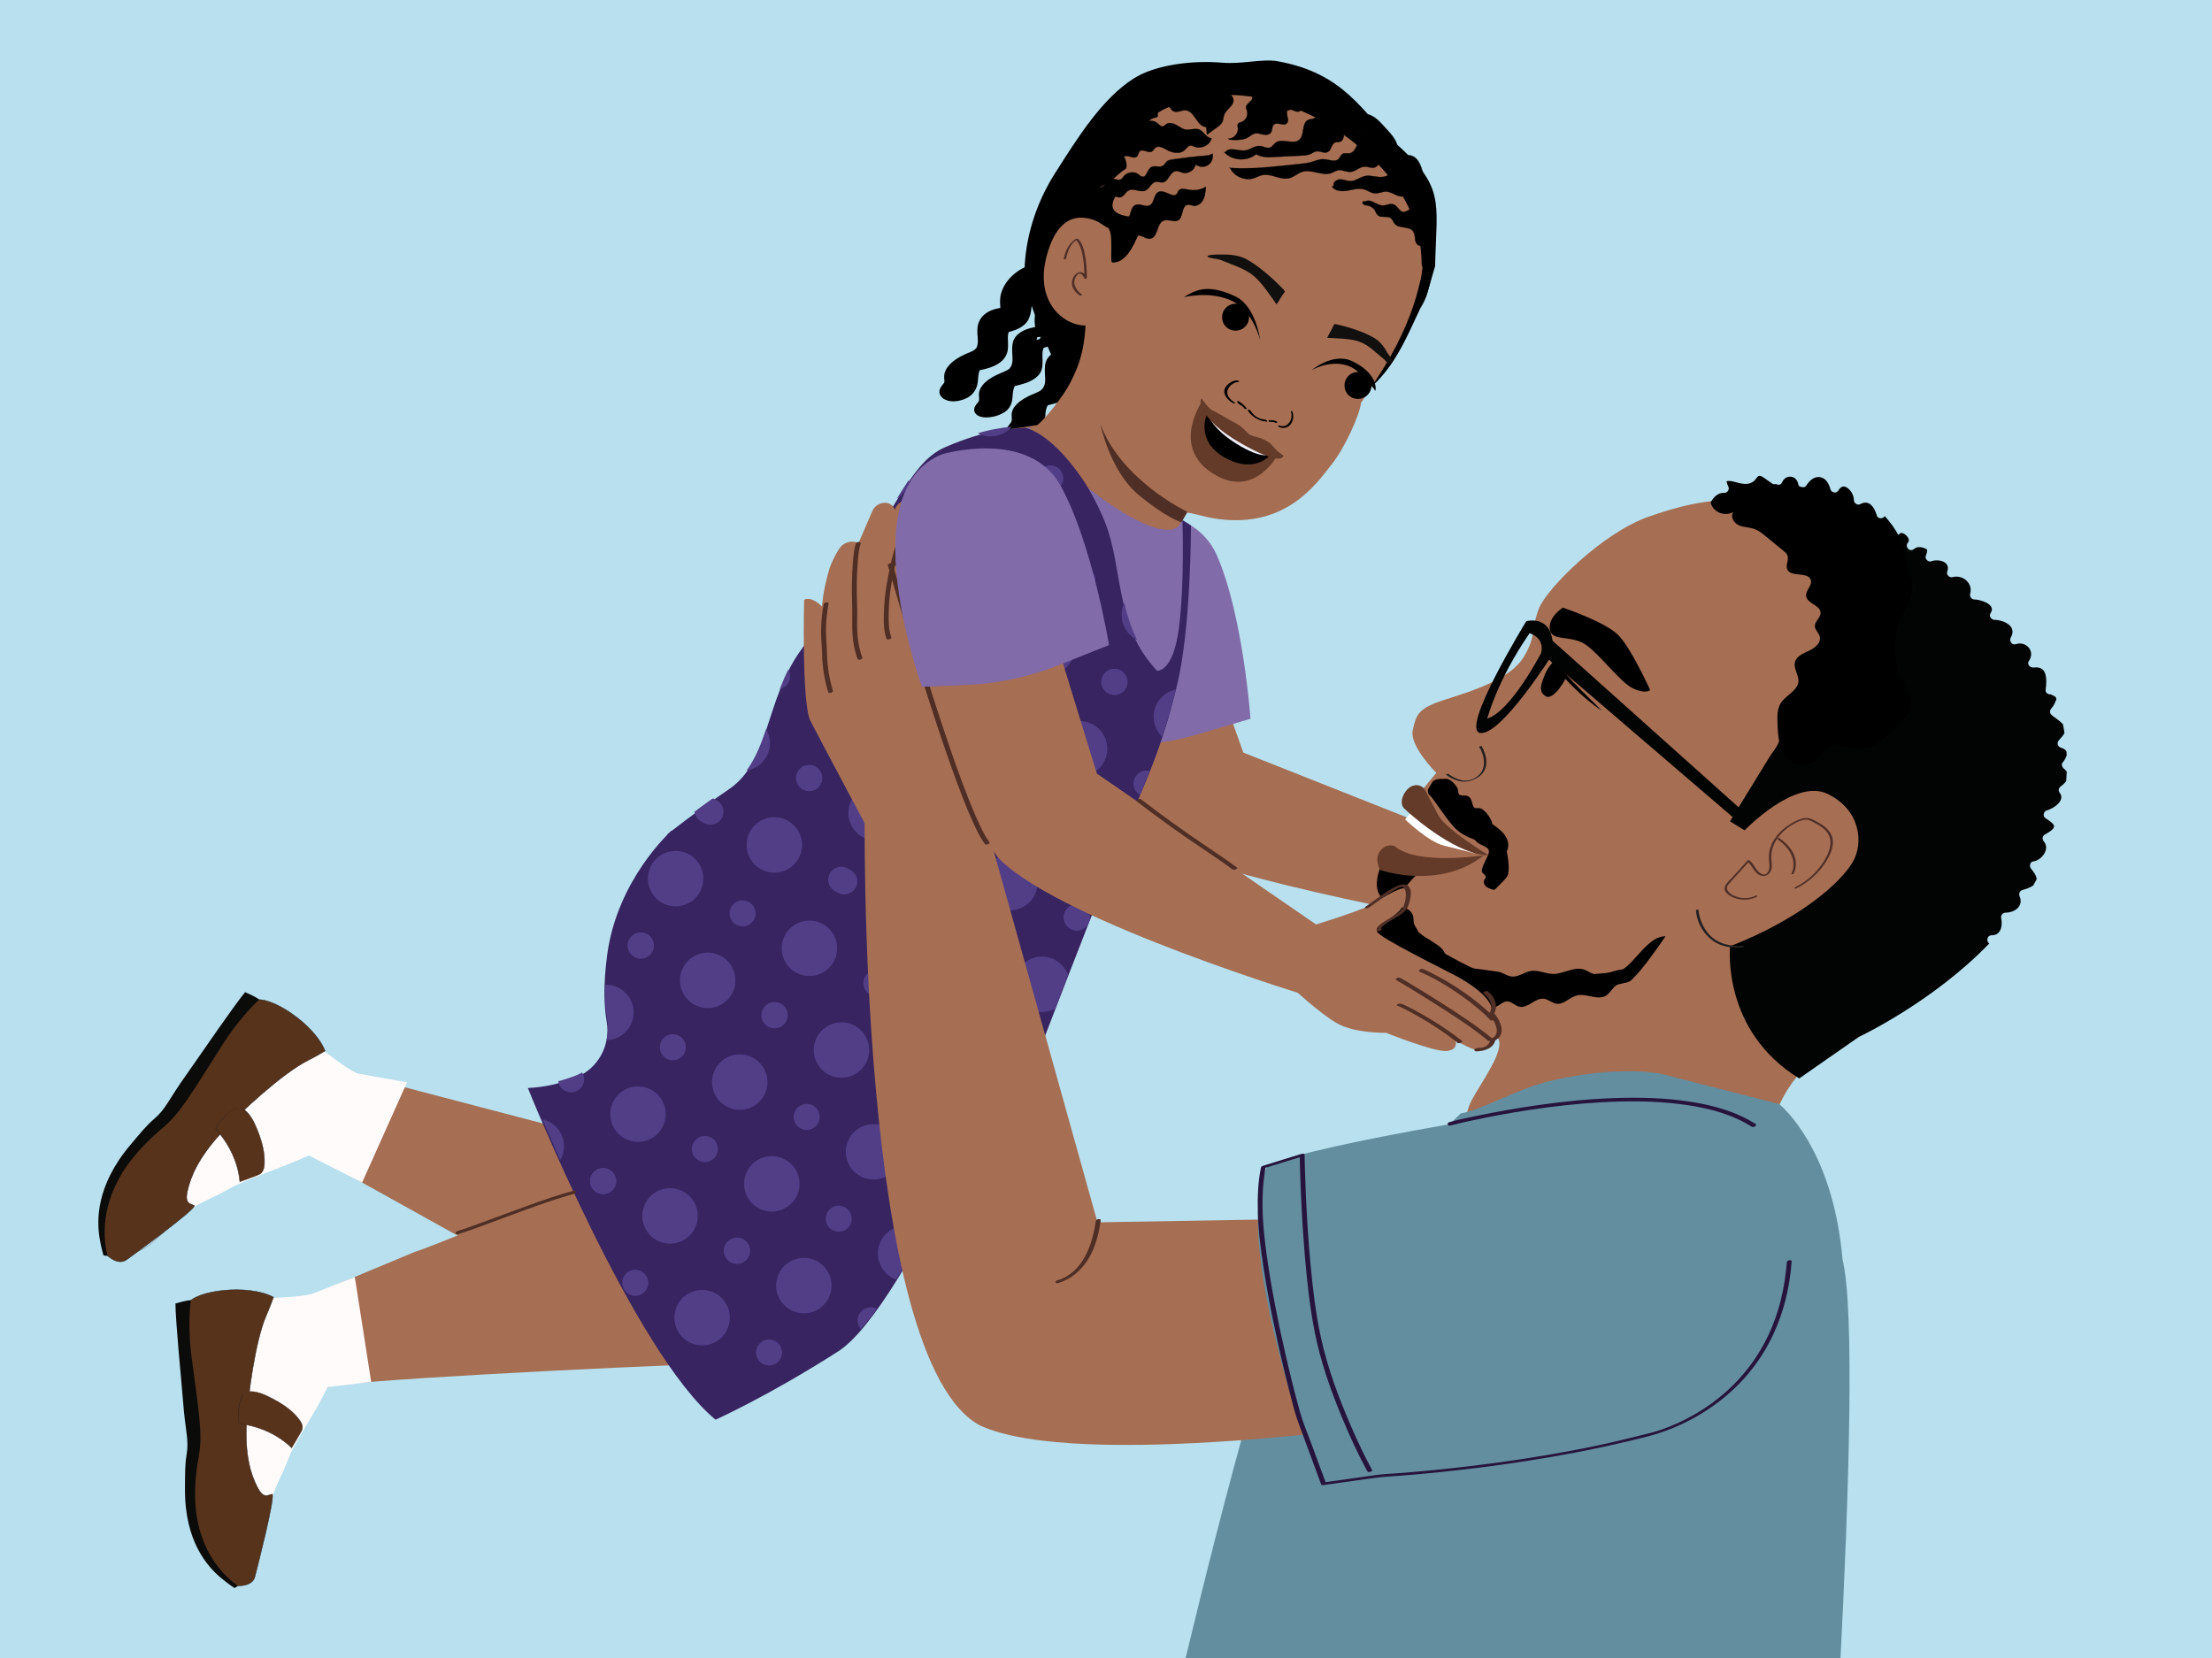<?xml version="1.0" encoding="UTF-8"?>
<svg xmlns="http://www.w3.org/2000/svg" xmlns:xlink="http://www.w3.org/1999/xlink" viewBox="0 0 1334 1000">
  <rect x="0" y="0" width="1334" height="1000" fill="#808080" stroke="none"/>
  <defs>
    <style>
      .cls-1 {
        fill: #523e87;
      }

      .cls-1, .cls-2, .cls-3, .cls-4, .cls-5, .cls-6, .cls-7, .cls-8, .cls-9, .cls-10, .cls-11, .cls-12, .cls-13, .cls-14, .cls-15, .cls-16, .cls-17, .cls-18, .cls-19 {
        stroke-width: 0px;
      }

      .cls-20 {
        clip-path: url(#clippath);
      }

      .cls-2 {
        fill: none;
      }

      .cls-3 {
        fill: #643b29;
      }

      .cls-4 {
        fill: #27143c;
      }

      .cls-5 {
        fill: #0b0b0a;
      }

      .cls-6 {
        fill: #f0edf6;
      }

      .cls-7 {
        fill: #fffbfb;
      }

      .cls-8 {
        fill: #372461;
      }

      .cls-9, .cls-21 {
        fill: #000;
      }

      .cls-21 {
        stroke: #000;
        stroke-width: 2px;
      }

      .cls-21, .cls-22 {
        stroke-miterlimit: 10;
      }

      .cls-10 {
        fill: #638e9f;
      }

      .cls-22 {
        stroke: #231f20;
        stroke-width: .25px;
      }

      .cls-22, .cls-19 {
        fill: #58331b;
      }

      .cls-11 {
        fill: #a66e53;
      }

      .cls-12 {
        fill: #020303;
      }

      .cls-13 {
        fill: #12100e;
      }

      .cls-14 {
        fill: #826ba9;
      }

      .cls-15 {
        fill: #b8e0ee;
      }

      .cls-16 {
        fill: #fff;
      }

      .cls-17 {
        fill: #231f20;
      }

      .cls-18 {
        fill: #4f2e25;
      }
    </style>
    <clipPath id="clippath">
      <path class="cls-2" d="M684.34,382.95c-7.37-16.35-9.01-34.51-12.63-51.89-1.58-7.58-3.75-14.72-6.9-21.79-2.61-5.85-5.55-11.56-8.81-17.08,0,0-18.24-30.55-37.64-35.57-9.48,1.01-22.18.61-47.95,11.69-23.77,10.22-31.04,43.88-87.44,122.87-21.34,29.9-18.42,66.71-42.97,83.41-16.33,11.11-29.4,21.08-34.79,25.28l-.09-.04s-.27.24-.74.69c-1.2.94-1.85,1.45-1.85,1.45.07.05.14.11.2.16-7.6,7.66-31.12,34.08-36.26,72.38-2.45,18.26-1.88,31.28-.31,40.33,2.47,14.25-5.19,28.36-18.63,33.71-8.09,3.22-17.85,5.8-28.92,6.32,0,0,64.19,159.78,113.19,200.04,0,0,31.57-14.09,73.9-41.15,26.59-17,66.15-95.75,91.89-151.98,5.31,1.99,10.72,3.69,16.28,5.04,0,0,51.94-137.09,78.07-198.53,7.43-17.88,13.38-36.3,17.83-55.08-10.98-7.56-19.98-18.19-25.42-30.26Z"/>
    </clipPath>
  </defs>
  <g id="Layer_3" data-name="Layer 3">
    <polyline class="cls-15" points="1362.43 1009.84 1362.43 -12.96 -31.91 -18.33 -39.92 1021.93"/>
    <path class="cls-11" d="M709.54,340.57l40.25,113.32,141,55.88-11.41,45.99s-167.49-30.13-184.86-50.98c-17.38-20.85-45.82-133.04-45.82-133.04l60.85-31.18Z"/>
    <path class="cls-11" d="M861.55,720.87s14.95-6.69,18.48-17.88c3.53-11.19,1.5-28.29,7.58-39.58,6.09-11.29,19.81-29.58,15.98-36.94-3.83-7.36-16.2-15.78-35.78-21.95-19.58-6.17-47.84-19.97-48.52-33.83-.68-13.87,15.2-17.32,21.08-30.29,5.88-12.96-10.59-24.1-10.59-24.1,0,0-3.93-5.77,2.78-13.83,3.05-3.65,6.49,13.54,6.49,13.54,0,0,40.31-.1,40.06-2.42-.19-1.76-32.48-26.06-32.42-28.1.06-2.53,4.75-1.13,5.77-2.49,2.92-3.91,13.76-16.85,13.76-16.85,0,0-16.42-16.29-14.21-25.8,2.21-9.52,2.93-13.22,20.24-18.65,17.31-5.43,38.73-12.49,46.58-25.29,7.85-12.79,4.49-17.45,9.3-29.51,4.81-12.07,38.45-45.81,66.63-55.45,28.18-9.64,78.98-26.33,167.67,29.03,88.69,55.36,66.95,156.95,50.12,189.12-16.83,32.17-91.5,87.78-105.72,98.37-14.22,10.59-27.47,22.75-34.99,41.31-7.52,18.56-13.49,66.09-13.49,66.09,0,0-140.24,36.59-196.8-14.49Z"/>
    <path class="cls-17" d="M892.07,450.42c1.69,2.7,2.8,6.08,2.88,9.26.07,2.67-.75,5.31-2.59,7.29-2.79,3-6.98,4.46-10.98,3.58-2.81-.62-5.64-2.01-7.89-3.82-.3-.24-1.57.32-1.37.49,2.09,1.69,4.67,2.98,7.26,3.69,4.08,1.13,8.18.26,11.73-1.97,2.66-1.67,4.61-4.18,5.13-7.32.41-2.49-.01-5.05-.82-7.41-.49-1.44-1.1-2.88-1.91-4.17-.22-.35-1.56.21-1.45.39h0Z"/>
    <path class="cls-9" d="M942.55,366.49s-8.76,5.3-7.93,12.93c.83,7.63,12.63,3.48,21.27,9.13,8.64,5.65,21.16,22.95,28.88,26.61,7.72,3.67,10.4,1.04,10.4,1.04,0,0-11.31-25.09-19.19-33.13s-33.43-16.59-33.43-16.59Z"/>
    <path class="cls-9" d="M936.03,391.52s-3.61,4.56,1.56,10.71c5.17,6.15,17,19.1,28.5,26.42-21.97-21.6-23.38-23.28-26.72-30.2l-3.34-6.92Z"/>
    <path class="cls-9" d="M936.02,399.96s-2.92,3.03-4.56,7.44c-1.64,4.41-4.22,9.49.7,12.51s13.48-11.95,12.59-13.03c-.89-1.08-8.73-6.93-8.73-6.93Z"/>
    <path class="cls-12" d="M1209.55,550.43c5.47-.05,10.88-3.79,8.45-9.79-.67-1.65-.05-3.33,1.74-3.87,2.02-.61,4.62-1.37,6.47-2.78.7-1.23,1.38-2.47,2.05-3.72-.11-2.3-2.08-4.73-3.37-6.3-1.14-1.39-.83-4.17,1.33-4.43,4.99-.61,10.35-7.55,6.34-12.07-1.16-1.31-.85-3.33.69-4.19,1.67-.93,5.74-3.07,5.47-5.1-.22-1.64-3.44-3.6-4.99-4.57-1.99-1.24-1.47-4.31.78-4.89,3.69-.95,11.17-5.82,7.76-10.39-1.13-1.51-.83-3.11.69-4.19,1.27-.9,2.38-1.98,3.14-3.15.14-1.85.25-3.71.31-5.57-.39-.6-.92-1.2-1.65-1.76-1.05-.81-1.82-2.45-.88-3.68.97-1.28,2.1-2.84,2.47-4.49-.03-.74-.06-1.47-.1-2.21-.56-1.29-2.05-1.91-3.45-2.36-2.04-.64-2.48-3.04-1.09-4.53,1.2-1.28,2.48-2.69,3.33-4.28-.27-1.77-.57-3.55-.92-5.33-1.84-2.01-4.59-3.71-6.56-5.28-1.45-1.15-1.68-2.82-.43-4.24,1.43-1.63,2.28-3.55,3.04-5.53-.14-.42-.28-.84-.43-1.26-.57-.52-1.21-.96-2-1.21-.35-.11-.64-.27-.88-.46-1.52.13-3.41-.82-3.19-2.66.38-3.2.73-6.72-.27-9.85-1.03-3.25-3.68-4.09-6.89-3.7-2.11.26-4.35-1.89-2.91-4,3.97-5.82-1.63-12.2-8.05-10.06-2.3.77-3.99-2.15-2.91-4,4.01-6.84-4.11-10.58-9.92-10.71-1.94-.04-3.4-2.38-2.23-4.08,3.58-5.17-6.12-8.17-9.82-8.21-1.74-.01-2.99-1.78-2.52-3.42,1.84-6.39-4.54-11.71-10.63-10.03-1.85.51-3.9-1.46-3.2-3.35,2.25-6.01-5.29-7.84-9.71-6.2-1.78.66-3.98-1.58-3.2-3.35.58-1.31.82-2.55.82-3.72-2.29-1.44-5.66-2.32-7.88-.41-2.67,2.29-5.88-1.35-3.66-3.91,1.18-1.36-.04-3.29-1.27-4.38-.73-.65-1.58-1.16-2.51-1.31-.43-.07-.84.02-1,.24-1.47,1.93-5.18,1.44-4.96-1.46.58-7.68-13.15-4.12-17.03-2.46-3.15,1.35-5.7-3.36-2.53-4.72,2.66-1.14,6.61-2.2,10.58-2.55-42.23-23.25-62.56-17.21-75.22-16.02-4.2.39-7.42,2.39-12.31,4.65,19.55,14.31,43.65,29.39,53.78,53.14,6.42,15.04,6.43,27.75,2.18,43.66-3.62,13.57-12.09,19.69-19.36,31.57-1.13,1.85-7.45,9.42-8.82,10.74,3.66,8.7-1.7,12.79-5.44,18.88l-23.46,38.25,8.83,5.41s30.1-31.48,49.94-22.01c19.84,9.47,22.21,29.82,14.99,41.59s-30.25,33.32-73.73,50.37c0,0-5.36,50.81,41.72,79.68l35.96-25.05s44.17-20.63,78.64-56.32c-1.95-1.23-1.4-5,1.49-4.96,5.59.07,6.68-5.89,5.7-10.33-.38-1.72.92-3.28,2.66-3.3Z"/>
    <path class="cls-9" d="M860.85,523.73l-26.36-5.09s-10.21,18.45,1.31,24.5c7.2,3.78,13.1-15.35,25.05-19.41Z"/>
    <path class="cls-9" d="M857.4,573.45c-1.67-2.21-5.78-2.96-6.36-5.36-.64-2.64,4.04-2.92,4.26-5.42.14-1.57-1.54-3.2-2.26-4.84-.86-1.96-.31-3.91-1.01-5.88-.73-2.03-2.86-3.91-5.13-4.52-.89-.24-1.78-.28-2.59-.14-.39-.61-.79-1.22-1.06-1.83-.86-1.96-.31-3.91-1.01-5.88-.73-2.03-2.86-3.91-5.13-4.52-.6-.16-1.19-.23-1.76-.22-.47,1.66-1.16,3.25-2.12,4.69-3.22,4.81-7.28,8.86-11.31,12.98-.71.73-1.39,1.47-2.08,2.21,0,.07.01.15.01.22.23-.16.18-.09,0,.08.02.99-.06,1.96-.18,2.92,1.04,1.1,2.31,2.06,3.57,2.97,6.93,5.06,14.01,9.92,21.23,14.57l2.93.83c2.51,1.1,5.21,2.24,7.61,1.97s4.01-2.7,2.41-4.81Z"/>
    <path class="cls-3" d="M832.3,524.7s35.68,12.52,62.55-8.86c0,0-40.37,6.34-53.84-5.56,0,0-4.94-2.03-8.72,3.05s0,11.36,0,11.36Z"/>
    <path class="cls-9" d="M908.32,512.26c1.03,3.54,2.47,12.84.73,16.09-.63,1.18-1.58,2.15-2.52,3.1-1.45,1.48-2.9,2.95-4.35,4.43-.29.29-.6.6-.99.71-.43.12-.89-.02-1.32-.16-1.36-.45-2.78-.92-3.82-1.91-1.04-.99-1.6-2.65-.89-3.9.29-.51.77-.94.86-1.53.17-1.13-1.15-1.82-1.94-2.66-1.97-2.11,3.48-9.54,3.84-12.4.49-3.87-5.3-3.63-7.75-6.68-1.24-1.54-2.66-2.96-3.56-4.72-.9-1.76-1.16-4.01-.04-5.64"/>
    <g>
      <path class="cls-9" d="M906.99,512.66c2.74-7.86-7.23-13.21-9.27-14.94-.95-.81-1.77-.22-2.04-1.44-.15-.67,1.93,2.11,2.04,1.44.38-2.21-3.51-7.28-5.39-8.51-1.78-1.17-3.53.38-5.09-1.08-2.04-1.91-1.1-5.77-3.7-6.79-1.02-.4-2.53.06-3.56-.31-1.68-.6-2.55-.97-2.65-2.74-.1-1.78-.67-2.95-1.86-4.28-1.07-1.21-2.19-2.28-3.7-2.86-1.51-.58-1.86,3.11-4.51.84"/>
      <path class="cls-9" d="M909.16,512.46c1.41-4.29-.71-8.31-3.8-11.24-1.33-1.26-2.78-2.37-4.27-3.43-.49-.35-.99-.7-1.47-1.06-.38-.29-.73-.53-1.19-.7-.19-.07-.51-.21-.72-.22.24.01.15.2.11-.17l-.11.75.02-.03-2.82,1.27c-.87-.15-1.1-.52-.51.07.19.2.38.4.58.59.71.67,1.41,1.08,2.42.99,2.41-.22,2.87-2.11,2.12-4.02-.7-1.79-1.85-3.45-3.1-4.91-1.18-1.38-2.51-2.73-4.39-2.99-.82-.11-2.1.29-2.81-.13-.78-.46-1.05-1.73-1.26-2.52-.44-1.67-.84-3.5-2.49-4.4-1.11-.6-2.28-.55-3.49-.55-.66,0-1.64-.18-2.11-.71-.59-.65-.39-1.83-.59-2.63-.27-1.1-.86-2.12-1.58-2.99-1.56-1.89-4.06-4.31-6.75-3.64-.92.23-1.63.74-2.3,1.4-.08.08-.16.17-.24.26-.26.28-.13.19-.14.15,0,0,1.24-.72,1.22-.29,0-.07-.45-.37-.56-.46-1.35-1.07-5.2.87-3.36,2.34,1.4,1.12,3.16,1.31,4.79.53.62-.29,1.12-.73,1.6-1.21.08-.08.38-.47.29-.32-.13.24.03-.11.06-.04-1.83,0-2.38.15-1.66.45.11.05.22.11.33.17,1.55.87,3.27,2.58,3.85,4.3.53,1.56.16,3.2,1.64,4.31.6.45,1.36.74,2.07.98,1.05.35,2.01.21,3.09.29,1.45.1,1.66,1.76,1.96,2.94.39,1.5.92,3.11,2.28,4,.84.55,1.83.7,2.81.69.75,0,1.46-.21,2.11.24,1.24.86,2.25,2.3,3.09,3.53.46.68.91,1.38,1.23,2.14.13.31.26.63.34.95.25.99-.24.45.78-.14l2.17-.58c.59.06.79.42.39-.07-.19-.23-.43-.45-.64-.65-.54-.52-.93-.8-1.69-.93-1.05-.18-2.23.43-2.82,1.27-.71,1.01.59,2.17,1.42,2.47.65.23,1.09.53,1.64.94,1.31.96,2.67,1.86,3.9,2.92,3.14,2.69,5.6,6.28,4.2,10.53-.33,1.01,1.31,1.3,1.94,1.24,1.03-.09,2.06-.63,2.4-1.64h0Z"/>
    </g>
    <path class="cls-9" d="M879.97,590.44c-2.08-1.86-3.85-4.04-5.13-6.26-1.61-2.8-1.92-5.98-3.21-8.85-1.66-3.71-4.93-5.6-8.29-7.68-.51-.32-.97-.67-1.39-1.02-.22-.1-.45-.21-.67-.32-2.36-1.25-4.49-3.11-6.66-4.81-9.53-7.51-14.55-9.01-24.84-10.82-2.29-.4-4.77-.57-5.93.81-2.3,2.76-3.76,4.93-3.8,9.06-.05,5.4-7.85,6.58-6.51,12.36.99,4.31,6.43,7.9,8.88,12.2,1.21,2.12,1.63,4.3,2.57,6.45.95,2.15,2.79,4.54,5.02,5.24,2.61.82,4.41-1.05,7.01-.36,2.93.78,5.32,4.34,8.27,5.56,4.72,1.95,6.58-3.11,10.58-3.88,3.21-.62,7.48,1.64,10.96,1.57,4.07-.08,6.21-3.27,7.61-6.52.58-1.35,1.22-2.84,2.8-3.1.82-.13,1.76.09,2.72.37Z"/>
    <path class="cls-9" d="M1004.41,564.68s-14.31,21.43-20.98,26.63c-6.68,5.2-89.29,12.04-110.16,9.12s-43.43-14.44-46.91-22.96c-3.48-8.53,1.6-15.87,1.6-15.87,0,0,1.6,9.7,31.47,21.62,29.86,11.93,105.02,3.99,114.88,3.07,9.86-.92,17.87-21.57,30.11-21.62Z"/>
    <path class="cls-9" d="M849.82,594.72c2.16,4.57,7.65,7.29,12.6,6.23,1.35-.29,2.75-.83,4.07-.42,2.68.82,3.07,4.72,5.49,6.13,3.92,2.29,8.41-3.71,12.84-2.71,1.46.33,2.63,1.38,3.88,2.21,4.45,2.95,10.63,3.02,15.15.18,1.55-.97,3.04-2.3,4.86-2.39,2.77-.14,4.87,2.57,7.57,3.2,5.18,1.2,9.53-5.46,14.8-4.79,2.73.35,4.91,2.63,7.64,3,4.39.59,7.81-3.84,12.1-4.96,5.83-1.53,12.57,3.2,17.72.07,2.81-1.7,4.13-5.31,7.09-6.75,1.83-.89,3.98-.79,5.94-1.36s3.91-2.38,3.38-4.35c-.22-.81-.83-1.46-1.51-1.95-6.2-4.43-14.79,3.47-22.13,1.42-2.23-.62-4.12-2.13-6.33-2.8-5.97-1.82-12.05,2.76-18.29,2.72-4.56-.03-8.98-2.53-13.48-1.8-3.97.65-7.47,3.77-11.47,3.37-3-.31-5.51-2.57-8.5-2.94-4.85-.6-9.22-1.38-14.08-1.89-2.09-.22-15.63-7.86-17.5-8.82-12.09-6.22-15.63,5.83-27.48,12.49"/>
    <path class="cls-9" d="M1152.6,425.43c.8-5.38-2.71-10.31-5.18-15.16-5.92-11.58-6.25-25.86-.87-37.7,3.3-7.27,8.77-14.77,6.47-22.42-.68-2.25-2-4.26-2.72-6.5-.77-2.4-.81-4.96-1.12-7.45-1.18-9.57-6.02-17.73-12.51-24.91-1.05,1.75-4.3,1.91-4.96-.67-1.19-4.66-4.56-9.49-9.74-6.61-1.81,1-3.92-.45-3.94-2.42-.04-2.7-1.55-5.49-3.67-7.14-2.33-1.81-4.2-1.12-5.63,1.32-1.2,2.04-4.32,1.42-4.89-.78-.81-3.15-2.68-6.67-6.24-7.23-3.58-.56-6.47,2.24-8.23,5.01-1.2,1.88-4.44,1.57-4.89-.78-.44-2.3-1.92-4.14-4.35-4.47-2.64-.35-4.5,1.31-5.52,3.59-.68,1.51-2.48,1.46-3.7.79-.65.23-1.4.2-2.17-.28-1.49-.94-2.86-2.06-4.32-3.04-.9-.6-2.65-2.01-3.84-1.51-.83.35-1.58,1.82-2.27,2.53-1.05,1.09-2.41,1.81-3.9,2.1-2.73.52-5.43-.34-8.04-1.02-1.67-.44-3.51-.88-5.17-.41.28,1.04.54,2.09,1.07,3.03.98,1.74-.43,4.02-2.42,3.94-3.52-.14-6.2,2.25-7.83,5.18-.12.22-.26.4-.41.56.42,1.61,1.22,3.12,2.4,4.3,2.93,2.93,7.91,3.59,11.45,1.44-2.23,2.49.06,6.65,3.11,8.03,3.05,1.38,6.59,1.21,9.72,2.38,2.45.92,4.52,2.61,6.54,4.27,3.59,2.95,7.19,5.9,10.78,8.85.95.78,1.94,1.61,2.38,2.76,1,2.61-1.21,5.66-.19,8.26,2.06,5.22,12.8,1.21,14.28,6.62.9,3.3-3.26,6.21-2.83,9.61.58,4.61,8.68,5.49,8.71,10.13.02,2.96-3.54,5.04-3.46,7.99.06,2.33,2.34,4.01,2.94,6.26,1,3.75-2.87,6.94-6.41,8.55-3.54,1.61-7.78,3.38-8.59,7.18-.81,3.79,2.39,7.41,2.15,11.27-.36,5.78-7.57,8.29-10.66,13.19-2.19,3.46-2.12,7.83-1.97,11.92.21,6.11.49,12.48,3.46,17.82,2.97,5.34,9.51,9.23,15.25,7.12,6.34-2.34,9.42-10.82,16.12-11.7,3.45-.46,6.75,1.34,10.16,2.08,11.67,2.55,22.13-7.16,30-16.15,2.5-2.86,5.1-5.96,5.66-9.72Z"/>
    <path class="cls-17" d="M1022.82,549.28c.67,8.6,6.28,17.02,14.28,20.35,4.36,1.81,9.17,2.19,13.84,1.83.82-.06,1.11-1.14.13-1.07-7.36.56-14.94-1.05-20.16-6.6-3.15-3.35-5.18-7.65-6.17-12.12-.2-.91-.39-1.84-.46-2.78-.05-.66-1.5-.32-1.45.39h0Z"/>
    <path class="cls-18" d="M1083.2,535.84c7.1-3.48,13.21-8.82,17.54-15.45,2.24-3.43,4.31-7.38,4.6-11.54s-1.55-7.46-4.61-9.99c-1.45-1.2-3.05-2.18-4.7-3.09s-3.38-1.93-5.25-2.29c-3.64-.69-7.67,1.49-10.7,3.28-6.15,3.62-11.58,9.51-13,16.68-.42,2.14-.37,4.25-.15,6.41.23,2.28.53,5.48-1.61,7.06-2.33,1.72-5.09-1.18-6.3-2.95s-2.26-3.75-4.05-5.12c-.3-.23-.94-.03-1.16.22-3.12,3.46-6.25,6.91-9.37,10.37-2.11,2.33-6.16,5.4-3.52,8.75,1.98,2.51,5.6,3.81,8.66,4.25,3.36.48,6.82-.06,9.87-1.55.9-.44.09-1.05-.6-.71-2.89,1.41-6.15,1.85-9.32,1.24-2.71-.52-6.44-1.93-7.75-4.57-.93-1.89.46-3.34,1.66-4.67,1.28-1.42,2.57-2.84,3.85-4.26,2.57-2.84,5.13-5.68,7.7-8.52l-1.16.22c3.02,2.3,3.84,6.6,7.48,8.24,2.93,1.32,5.94-.27,6.9-3.25.61-1.88.28-3.89.1-5.81s-.12-3.9.3-5.83c.78-3.6,2.66-6.9,5.08-9.66s5.48-5.1,8.78-6.8c1.85-.95,3.97-2,6.07-2.18,2.23-.19,4.3,1.11,6.19,2.13,3.29,1.79,6.77,4.03,8.34,7.59,1.84,4.17.38,8.86-1.6,12.69-4.11,7.95-10.83,14.46-18.86,18.4-.89.44-.09,1.05.6.71h0Z"/>
    <path class="cls-18" d="M1081.68,526.88c2-3.78,1.69-8.36-.14-12.15s-5.01-6.8-8.4-9.25c-.34-.24-1.6.33-1.36.51,3.35,2.43,6.49,5.35,8.32,9.13s2.14,8.26.15,12.01c-.12.23,1.23.14,1.43-.24h0Z"/>
    <polygon class="cls-12" points="1051.77 498.65 932.6 396.44 934.38 384.71 1057.56 494.99 1051.77 498.65"/>
    <path class="cls-12" d="M920.46,374.67s-40.3,65.6-27.76,67.39c12.54,1.79,43.55-47.39,43.55-47.39,2.47-25.19-15.79-20-15.79-20ZM922.45,381.92s9.17,2.32,6.99,11.87c0,0-18.27,35.26-32.5,39.6,0,0,5.84-22.96,25.5-51.47Z"/>
    <path class="cls-16" d="M854.06,486.52l-6.71,7.65s13.98,13.5,23.36,15.81,18.87,4.72,18.87,4.72l-35.51-28.19Z"/>
    <path class="cls-3" d="M859.34,476.29s-2.3-3.9-7.21-2.41c-4.92,1.49-9.14,10.09-5.26,13.78,7.42,7.06,32.97,28.19,50.99,28.19,0,0-25.83-15.43-30.49-24.24-5.03-9.51-8.02-15.31-8.02-15.31Z"/>
    <path class="cls-9" d="M863.73,471.85l-2.38,3.99c-.51,1.34-.23,2.8.71,3.66,2.82,2.57,8.44,12.1,14.59,19.08,6.92,7.85,18.56,8.94,23.25,11.93,0,0-2.22,9.05-2.04,9.12l-1.67.58c2.74,1.03,12.62-9.91,10.95-12.47-5.09-7.8-16.05-13.9-19.29-17.51-4.04-4.51-10.49-16.28-16.36-20.05-1.55-.99-7.01-.29-7.75,1.68Z"/>
  </g>
  <g id="Layer_1" data-name="Layer 1">
    <path class="cls-14" d="M664.57,309.59s53.54-10.7,69.35,25.47c15.81,36.17,20.22,98.44,20.22,98.44l-31.41,9.28c-18.3,5.41-37.38,7.68-56.44,6.73l-26.78-1.34s-32.15-121.91,25.06-138.58Z"/>
    <path class="cls-9" d="M630.92,158.15c-8.84.27-17.07,3.83-22.81,10.63-2.02,2.39-3.54,5.28-4.41,8.29-.95,3.29-.5,6.44-.34,9.8v-1.07c0,.68-.06,1.33-.27,1.98.19-.41.21-.49.05-.25-.25.35-.1.18.44-.5l.86-.63c1.18-.57,1.52-.74,1-.51-.8.34,2.03-.58.91-.33.23-.05,2.13-.31.89-.2-.6.05-1.19.11-1.79.15-4.23.3-8.6,1.43-11.88,4.25-2.21,1.9-3.62,4.58-4.02,7.47s.15,6.01.19,9.01v-1.07c-.01.86-.05,1.71-.2,2.56-.08.42-.19.82-.3,1.23-.31,1.16.39-.54-.12.34-.18.3-.35.6-.55.88-.1.14-.2.28-.31.41-.26.32-.14.18.36-.42-.25.15-.53.52-.75.71l-.27.22c-.52.41-.36.29.47-.35-.65.21-1.17.9-1.84,1.12l.98-.51c-.22.11-.44.22-.66.32-.28.13-.55.26-.83.39-1.32.59-2.67,1.11-3.99,1.72-3.72,1.71-7.18,3.86-9.82,7.03-1.03,1.23-1.83,2.7-2.25,4.26-.47,1.72-.15,3.52-.05,5.27v-1.07c0,.35-.01.69-.07,1.03l-.03.2c-.18.57-.14.54.12-.11.08.16-.62.91-.74,1.07-.87,1.09-1.69,2.09-2.13,3.47-.83,2.62.83,4.87,3.09,6,3.75,1.88,8.56,1.12,12.25-.44s6.21-4.43,7.21-8.14c.64-2.38.47-4.88.97-7.29.11-.52.3-1.01.42-1.52-.17.72-.18.3,0,.03s.36-.55.54-.82c.45-.71-.95,1-.19.25.4-.39.63-.18-.62.43.16-.08.35-.22.5-.32.99-.67-1.63.71-.56.31,1.71-.64-1.94.56-.15.04.4-.12.81-.22,1.22-.32,1.03-.25,2.07-.46,3.1-.72,3.34-.85,6.57-2.18,9.25-4.39,2.12-1.75,3.58-4.28,3.97-7.01.36-2.56.06-5.19.03-7.76v1.07c.01-1.04.04-2.09.25-3.11.08-.42.3-.86.36-1.28.08-.54-.59.92-.06.18.11-.15.44-.56.49-.73l-.53.62c.35-.31.29-.29-.16.06-.98.54.05.04.21-.1-.91.76-1.32.69-.68.4,1.28-.59-1.92.55-.54.2,1.7-.43,3.37-.93,5.02-1.53,3.14-1.13,6.47-3.23,8.05-6.28,1.14-2.2,1.54-4.47,1.82-6.9.11-.98.22-1.96.39-2.94.09-.53.21-1.05.35-1.57.06-.2.12-.4.19-.6.07-.2.14-.39.22-.59-.26.57-.32.7-.16.39.07-.08.7-1.22.76-1.18l-.4.48c.19-.19.38-.36.58-.53.02.08-1.34.88-.36.27,1.13-.7,2.31-1.34,3.44-2.05,4.74-2.97,8.51-7.25,11.06-12.21,2.69-5.22,4.35-10.85,5.82-16.51.31-1.19-.54-2.19-1.51-2.71-1.33-.71-3.36-.77-4.79-.57-2.84.4-7.36,1.78-8.21,5.02-.67,2.58-1.37,5.15-2.2,7.69-.41,1.24-.84,2.48-1.32,3.69-.23.57-.47,1.14-.71,1.71.06-.15.41-.86.03-.09-.19.38-.37.77-.56,1.15-.57,1.13-1.2,2.23-1.9,3.29-.33.5-.67.99-1.03,1.46-.14.19-.29.38-.44.56-.15.19-.3.37-.45.55.54-.62.62-.7.22-.27-.81.83-1.87,1.55-2.61,2.42.8-.93.91-.65.44-.34-.3.2-.6.41-.91.6-.68.43-1.39.81-2.08,1.21-3.2,1.86-5.85,4.21-7.24,7.69-.85,2.13-.99,4.42-1.27,6.67-.13,1.05-.28,2.11-.57,3.14-.08.29-.19.58-.28.87-.22.68,0-.32.13-.27,0,0-.42.72-.45.77l-.17.24c-.35.44-.24.32.34-.39l-.22.21c-.48.4-.31.28.49-.37-.56.41-.59-.12.7-.35l-.33.14c-.73.28-.44.18.88-.29-.23.05-.47.14-.69.2-1.8.51-3.6.97-5.34,1.67-3.81,1.53-7.32,4.38-8.29,8.53-.64,2.73-.23,5.66-.19,8.44v-1.07c0,1.32-.05,2.66-.39,3.94-.08.29-.21.58-.28.87-.13.5.13-.44.18-.41,0,0-.21.37-.23.4-.09.12-.18.26-.25.38-.31.53-.37-.08.34-.36-.16.06-1.28,1.07-.24.28,1.28-.98-1.19.56.46-.3,1.2-.62.13-.13-.14.01-.57.3,1.25-.39,1.17-.39-.13,0-.32.1-.44.14-.35.1-.7.2-1.06.29-1.29.33-2.59.57-3.87.91-4.21,1.13-8.86,3.14-11.28,6.99-2.01,3.19-1.67,6.69-2.31,10.23-.08.42-.17.85-.29,1.26-.05.18-.11.35-.16.52-.23.82.28-.37,0,.06-.17.27-.58.74-.66,1.04,0,0,.74-.86.32-.43-.26.23-.17.17.27-.18.29-.25.61-.46.97-.6,1.38-.73,3.05-1.22,4.63-1.14-.16,0,1.58.24.93.12-.21-.04-.86-.24,0,.05s.33.13.17.03c-.58-.36.29.19.31.28-.05-.18-.53-.56-.65-.75l.53.93c-.2-.39-.3-.75-.32-1.19v1.07c.01-.2.04-.39.08-.58.16-.48.11-.4-.14.23-.05-.06.46-.68.54-.79.5-.65,1.07-1.24,1.5-1.94,1.41-2.33.9-4.49.86-7.06v1.07c.02-.33.07-2.13.44-2.29l-.23.49c.1-.2.2-.39.31-.58.17-.29.37-.55.56-.83.64-.91-.81.74-.03.04.3-.27.59-.56.9-.83,1.16-.97-1.07.66-.03.02.31-.19.6-.4.91-.58s.63-.35.94-.54c-1.86,1.11-.84.43-.34.2.75-.35,1.53-.67,2.3-.99,1.86-.79,3.67-1.64,5.46-2.6,3.57-1.92,6.77-4.67,8.32-8.49s.5-7.73.46-11.56v1.07c.02-1.14.12-2.27.4-3.38.07-.27.15-.54.24-.8.03-.11.07-.21.11-.31.13-.32.07-.21-.16.34-.03-.1.26-.48.31-.56.08-.14.17-.27.27-.4.25-.34.11-.18-.43.46.08-.02.41-.36.46-.43-.86.61-1.08.78-.66.52.31-.18.18-.12-.39.2-.32.17-2.63.87-1.51.64-.25.05-2.09.31-.84.17,1.1-.12,2.2-.17,3.3-.29,4.19-.45,9.01-2,11.56-5.59,1.98-2.78,1.02-5.9.95-9.02v1.07c0-2.17.4-4.3,1.18-6.32.09-.23.46-1-.01-.03.1-.21.2-.42.31-.63.24-.47.5-.93.77-1.38s.57-.89.88-1.32c.17-.24.35-.47.53-.7.27-.34.83-.67-.13.12.8-.67,1.51-1.49,2.3-2.18.64-.56-.29.24-.47.34.25-.14.48-.34.72-.5.44-.29.91-.53,1.35-.81-1.98,1.22-.34.21.27-.05.97-.42-.88.27-.91.29.15-.15.64-.2.83-.25.22-.06.45-.11.68-.17.88-.23-1.97.31-.76.15.63-.08,2.65-.17.27-.1,1.98-.06,3.85-.32,5.68-1.12,1.28-.55,3.14-1.6,3.87-2.89.54-.97.87-2.19-.05-3.1-.98-.97-2.6-1.4-3.93-1.36h0Z"/>
    <path class="cls-9" d="M652.04,169.55c-8.49.26-17.63,3.89-23.13,10.55-1.99,2.41-3.61,5.26-4.38,8.29-.4,1.56-.57,3.18-.59,4.78-.02,1.7.38,3.37.29,5.06l.06-.81c-.05.41-.15.76-.24,1.17l-.15.37c.21-.29.24-.34.08-.14-.18.2-.12.16.18-.12.34-.32.72-.57,1.15-.75l1.14-.5c1.4-.42,1.8-.55,1.2-.39-.85.23,2.05-.4.89-.21-1.25.2,1.81-.13.52-.06-.55.03-1.11.07-1.66.12-4.97.43-10.44,1.63-14.1,5.29-4.38,4.37-2.41,10.47-2.71,15.9l.06-.81c-.07.85-.19,1.69-.45,2.5-.12.38-.27.76-.45,1.12-.08.16-.65.94-.16.33-.3.38-.88,1.39-1.37,1.54.4-.12.7-.59.04-.09-.28.21-.58.4-.87.61-.49.34,1.32-.76.11-.09-.32.18-.64.34-.97.51-.27.14-.56.25-.83.4,1.83-1.03.82-.36.31-.15-1.77.76-3.55,1.48-5.28,2.32-2.99,1.45-6.19,3.45-8.23,6.13-.93,1.22-1.77,2.61-2.03,4.15-.29,1.75.11,3.44,0,5.19l.06-.81c-.05.34-.14.63-.24.96-.07.23-.47.8,0,.12-.25.36-.54.69-.82,1.03-.8.97-1.7,2.06-1.91,3.34-.42,2.5,1.42,4.18,3.67,4.88,2.02.63,4.25.57,6.32.28,2.95-.42,5.94-1.42,8.41-3.1s3.87-4.04,4.39-6.84c.45-2.44.27-4.97,1.02-7.36.1-.31.21-.62.35-.91.07-.15.48-.85.12-.32.13-.19.3-.36.44-.54.49-.64-.18.21-.34.25.14-.03.47-.33.59-.44.57-.5-1.45.78-.45.31.02,0-1.8.72-.83.38.62-.22,1.63-.38-.74.21,5.47-1.37,11.51-2.46,15.59-6.69,3.74-3.87,2.3-9.4,2.59-14.21l-.06.81c.08-.95.21-1.9.55-2.79.09-.23.2-.44.29-.66.26-.62,0,0-.1.12.13-.16.39-.39.48-.57.26-.26.13-.16-.38.32.52-.38.36-.29-.48.25.42-.24,1.13-.43-.7.3,1.1-.44-.91.28-.89.26.41-.27,1.27-.35,1.74-.48,2.16-.57,4.27-1.27,6.28-2.25,2.71-1.31,5.13-3.28,6.32-6.11.82-1.97.94-4.16,1.2-6.25s.55-4.07,1.6-5.82c-.71,1.18,1.23-1.47.11-.16.12-.14,1.23-.98,1.28-.93l-.67.41c.23-.14.46-.27.69-.4.23-.13.47-.26.7-.4.96-.55,1.92-1.13,2.84-1.74,4.32-2.87,7.55-7.03,9.9-11.6,2.49-4.85,3.96-10.16,5.33-15.41.73-2.8-4.54-2.33-5.98-2.08-1.88.33-3.83.83-5.51,1.78-1,.56-2.57,1.36-2.88,2.56-1.37,5.25-2.84,10.56-5.33,15.41-.28.54-.57,1.07-.87,1.6-.15.26-.31.52-.46.77-.36.59.53-.74-.13.19-.79,1.12-1.6,2.2-2.54,3.21-.2.22-.41.43-.62.64s-.91,1.11-.06.1c-.37.43-.95.78-1.4,1.12-.24.18-.5.34-.74.52-.69.5,1.39-.79.21-.12-.7.4-1.4.8-2.08,1.21-3.06,1.84-5.91,4.04-7.02,7.58-.7,2.24-.75,4.61-1.11,6.92-.17,1.07-.39,2.15-.81,3.16-.08.19-.29.47-.32.67-.06.43.54-.61,0,.01-.07.08-.59.6-.59.68.57-.48.7-.6.38-.35-.38.28-.17.16.61-.35-1.18.66,1.65-.63.37-.16,2.17-.79,1.39-.42.88-.28-.7.19-1.4.37-2.1.57-2.24.63-4.48,1.38-6.5,2.54-3.13,1.78-5.44,4.32-5.8,7.98-.29,2.87.12,5.75-.09,8.62l.06-.81c-.07.83-.19,1.65-.45,2.44-.13.39-.3.74-.46,1.12-.22.38-.19.36.07-.08-.12.17-.25.33-.38.48-.13.15-.27.29-.42.43.62-.53.72-.64.3-.31-.82.65,1.32-.76.34-.22s1.84-.85.27-.15c1.42-.45,1.75-.56,1.02-.33-.2.06-.4.11-.6.17-4.5,1.19-9.09,2.03-12.95,4.86-1.92,1.41-3.46,3.32-4.1,5.65-.53,1.92-.51,3.92-.75,5.88-.12.98-.3,1.95-.62,2.89-.12.34-.28.66-.41,1-.22.4-.22.42.02.05-.13.19-.28.37-.44.55-.39.39-.32.34.19-.15,1.63-1.05,3.41-1.71,5.34-1.99.76-.13,1.52-.17,2.28-.1-.53-.07-.37-.04.47.11-.18-.05-.35-.11-.51-.18.5.28.57.32.21.09-.26-.23-.5-.42-.72-.7l.46.67c-.35-.53-.48-1.03-.43-1.66l-.06.81c.08-.43.22-.78.41-1.18-.39.8.04.01.19-.18.66-.82,1.34-1.61,1.85-2.55,1.02-1.92.37-4,.45-6.05l-.06.81c.07-.78.23-1.53.54-2.25.13-.3.28-.59.45-.88-.44.76.09-.07.22-.23s.73-1.01.93-1l-.46.4c.18-.15.36-.3.55-.45.28-.22.58-.42.87-.63,1.01-.72-1.14.62-.12.06.42-.23.84-.47,1.27-.69.48-.24,1.66-.68-.37.14.67-.27,1.33-.56,1.99-.84,1.96-.83,3.93-1.66,5.78-2.71,3.43-1.96,7.03-4.58,8.2-8.57,1.09-3.71,0-7.55.21-11.32l-.06.81c.09-1.13.26-2.25.65-3.32.09-.26.21-.51.32-.76.16-.37.32-.57,0-.11.15-.21.38-.4.49-.62.24-.47-.88.6-.17.12-.78.52-1.64.87-2.54,1.15-.7.21-.87.27-.5.16.59-.16.2-.08-1.17.24.29-.02,1.35-.17.08-.04s-.14.02.09,0c1.57-.12,3.16-.2,4.71-.48,4.11-.75,9.8-2.38,11.59-6.64,1.06-2.52-.05-5.63.13-8.27l-.06.81c.18-2.04.69-4.02,1.53-5.89.22-.48.45-.95.71-1.41.12-.22.79-1.23.37-.64.61-.87,1.25-1.7,1.98-2.48.23-.24.9-.69,1-1-.11.35-.74.62-.05.06.18-.15.36-.29.55-.44.41-.32.9-.58,1.29-.91-.17.14-1.18.68-.45.29.21-.11.41-.23.62-.33.26-.13,1.26-.6.12-.08s-.27.13-.02.03c.28-.11,1.16-.4-.13.01-1.35.43-.26.1.05,0,.96-.31-.81.18-.93.18.22,0,.47-.08.69-.12,1.14-.21-1.43.08-.59.04.29-.01.59-.03.88-.04,1.88-.06,3.91-.54,5.66-1.21,1.23-.48,3.14-1.32,3.99-2.44,1.97-2.61-1.72-3.19-3.62-3.13h0Z"/>
    <path class="cls-9" d="M671.83,182.08c-8.36.26-17.9,3.9-23.28,10.54-1.98,2.45-3.58,5.15-4.34,8.23-.39,1.58-.6,3.24-.58,4.86.02,1.71.45,3.4.25,5.11l.09-.7c-.08.41-.2.74-.34,1.13l-.2.35c.25-.31.29-.37.11-.18-.27.27-.12.16.45-.33l.87-.49c1.1-.54,2.24-.93,3.43-1.15.78-.16.91-.19.37-.09.3-.04,1.83-.17.68-.09-.27.02-.55.04-.82.06-.55.04-1.11.07-1.66.13-4.81.49-10.7,1.73-14.14,5.45-4.26,4.6-1.86,10.7-2.52,16.2l.09-.7c-.13.84-.33,1.67-.67,2.46-.14.32-.3.64-.48.94-.04.08-.56.81-.3.47.22-.29-.41.44-.5.52-.2.21-.42.39-.63.59-.77.74.73-.47-.1.07-.3.19-.6.39-.9.58-1.09.69,1.28-.63.1-.06-.33.16-.65.33-.98.49-.61.29-1.23.56-1.84.83-.78.34,1.57-.66.49-.21-.33.14-.66.28-1,.42-1.1.46-2.21.91-3.27,1.45-3.23,1.62-6.38,3.63-8.52,6.59-.72,1-1.26,2.06-1.48,3.29-.3,1.72.08,3.36-.04,5.08l.09-.7c-.12.73-.37,1.33-.78,1.94.3-.44.05-.09-.14.13-.21.25-.42.5-.62.76-.91,1.16-1.74,2.39-1.5,3.96.51,3.33,5.35,3.68,7.87,3.54,4.95-.28,11.35-2.15,13.92-6.81,1.46-2.65,1.29-5.9,1.64-8.82l-.09.7c.13-.92.3-1.84.62-2.71.14-.37.32-.71.48-1.07.25-.37.28-.44.08-.21.13-.16.26-.31.41-.45l.22-.21c.4-.34.29-.26-.31.23.16-.11.33-.22.5-.32-.9.49-1.13.63-.71.42.5-.25-1.86.82-.4.19-2.12.93-1.4.43-.72.24,3.75-1.03,7.53-1.68,11.03-3.52,2.04-1.07,3.86-2.35,5.17-4.27.92-1.33,1.23-2.83,1.41-4.41.33-2.91-.18-5.84.12-8.75l-.09.7c.12-.98.33-1.95.79-2.84.09-.17.21-.33.29-.5-.26.59-.13.19.06-.05.39-.49.29-.28-.13.02.82-.61-.74.35-.98.45-1.26.52.02.05.15-.03-.1.06-1.87.55-.87.29.58-.15,1.17-.31,1.75-.47,2.12-.6,4.27-1.29,6.23-2.32,2.6-1.38,4.98-3.24,5.97-6.12.74-2.15.84-4.48,1.11-6.72l-.09.7c.2-1.59.46-3.2,1.13-4.67.17-.38.38-.73.6-1.09-.45.73.46-.45.6-.6.42-.36.39-.35-.08.05.16-.12.32-.23.49-.34.39-.26.79-.49,1.19-.73,3.48-2.03,6.6-4.36,9.06-7.57,4.67-6.1,6.84-13.44,8.75-20.77.67-2.58-4.61-1.82-5.85-1.59-1.88.35-3.81.85-5.52,1.74-.92.48-2.66,1.23-2.95,2.32-1,3.84-2.06,7.68-3.52,11.38-.72,1.82-1.54,3.61-2.5,5.31-.47.84-.98,1.65-1.53,2.44-.14.2-.27.39-.42.58.22-.29.2-.26-.07.08-.3.36-.6.73-.92,1.09-.63.71-1.31,1.37-2.02,2-.18.16-.36.31-.55.46.54-.42.59-.46.15-.13-.4.27-.79.56-1.2.81-2.05,1.29-4.24,2.33-5.97,4.08-2.89,2.92-3.09,6.76-3.56,10.61l.09-.7c-.16,1.3-.36,2.62-.81,3.86-.2.54-.62,1.07-.78,1.61-.15.22-.1.17.14-.17-.1.12-.2.23-.3.34-.1.11-.21.22-.33.32.54-.4.65-.49.34-.27-.39.25-.19.15.61-.32-.49.23-.42.2.19-.07.62-.25.67-.29.17-.1,1.34-.41,1.62-.51.87-.29-.7.18-1.4.37-2.1.57-2.71.78-5.49,1.74-7.83,3.34-2.84,1.94-4.08,4.45-4.32,7.8-.19,2.71.24,5.42-.06,8.13l.09-.7c-.17,1.22-.53,2.23-1.07,3.32-.18.36.41-.38-.06.1-.1.1-.62.49-.64.63.59-.44.73-.56.42-.34-.12.09-.24.17-.37.24.9-.49,1.14-.62.72-.41-.13.07-.27.13-.41.19,0-.02,1.89-.78.67-.32-.77.29,2.17-.61.71-.24-.56.14-1.13.28-1.69.41-1.19.27-2.37.53-3.53.88-4.03,1.21-8.46,2.87-10.92,6.48-1.8,2.63-1.63,6.02-1.97,9.06l.09-.7c-.13.98-.29,1.95-.62,2.89-.16.45-.34.89-.57,1.31-.11.21-.24.41-.37.6.18-.26.19-.29.02-.09-.12.13-.25.25-.39.37,1.78-1.35,3.81-2.17,6.09-2.45,2.62-.08,3.37-.15,2.25-.21.8.13.95.14.45.03-.39-.13-.35-.11.13.08-.16-.08-.31-.17-.45-.27-.28-.2-.51-.43-.72-.7l.43.57c-.35-.53-.48-1.03-.43-1.66l-.09.7c.08-.44.25-.77.41-1.18.23-.35.22-.36-.04-.02.14-.17.27-.34.41-.51.61-.75,1.29-1.49,1.74-2.34,1.02-1.91.25-4.11.43-6.14l-.09.7c.11-.77.31-1.51.65-2.21.14-.3.32-.57.49-.86.24-.35.25-.37.02-.04.14-.18.29-.35.45-.51.24-.25.48-.5.74-.73.13-.12.26-.23.4-.35.28-.23.18-.15-.31.24.21-.29.74-.52,1.04-.71.41-.26,1.64-.76.04-.06.33-.14.64-.34.96-.49.23-.11,1.71-.76.46-.23s.26-.11.49-.21c.78-.33,1.56-.66,2.34-.99,1.89-.81,3.7-1.72,5.47-2.77,3.15-1.87,6.14-4.67,6.83-8.41s-.37-7.46.1-11.2l-.09.7c.17-1.11.43-2.2.94-3.21.12-.24.26-.47.4-.7.12-.18.12-.18,0,0-.16.21-.12.18.11-.1l.22-.22-.52.38c.39-.26.35-.25-.13.04-.47.28-.96.51-1.48.69-.85.31-1.72.54-2.61.72,1.22-.25-1.4.12-.65.07.55-.04,1.11-.09,1.66-.13,2.11-.16,4.21-.45,6.26-.99,3.36-.89,8.8-2.74,9.54-6.77.48-2.61-.33-5.27-.05-7.91l-.09.7c.26-1.97.82-3.88,1.68-5.67.43-.9.94-1.76,1.5-2.58.04-.05.44-.61.23-.33s.22-.26.26-.31c.34-.41.69-.8,1.06-1.18.33-.34.67-.66,1.02-.98.17-.16.35-.31.53-.46.5-.43-.03-.09-.18.13.24-.36.93-.66,1.3-.9,1.13-.71-1.04.51.16-.1.14-.07.73-.27.79-.38-.05.1-1.62.63-.7.31.21-.07.47-.13.66-.23-.08.05-1.89.57-.9.3s-.91.17-.93.19c.1-.12,1.57-.23.14-.06-1.29.15.53-.01.86-.03,1.84-.06,3.94-.62,5.65-1.25,1.3-.48,3.04-1.21,4.04-2.26,2.29-2.41-2.06-2.62-3.48-2.57h0Z"/>
    <path class="cls-21" d="M618.98,159.82c-1.01,15.54,8.77,36.93,14.83,51.34,6.2,14.74,10.05,19.43,22.91,27.92,25.07,16.54,54.5,27.08,84.92,26.94,31.38-.15,61.49-12.24,85.04-33.71,16.45-15,22.9-35.23,32.64-54.31.71-2.15,4.44-15.45,5.15-17.6.96-40,6.17-47.08-24.64-74.31-18.79-16.95-28.82-40.91-69.56-48.18-8.78-1.57-21.36,1.91-33.22.9-17.86-1.52-39.96,1.19-52.85,9.4-18.84,12.03-33.25,35.03-47.02,56.69-10.44,16.42-16.89,35.12-18.17,54.54,0,.12-.02.25-.02.37Z"/>
    <path class="cls-11" d="M803.11,280.06c8.15-10.41,16.82-29.66,17.67-37.03,3.35-5.08,7.21-11.01,11.83-18.18,1.34-2.08,2.57-4.11,3.77-6.13.52-1.1,1.13-2.14,1.83-3.14,20.64-36.1,20.34-61.84,20.34-61.84-.51-32.69-18.34-62.65-46.84-78.68-33.12-19.55-74.85-17.96-102.54-7.51-13.73,5.16-25.07,15.21-31.84,28.23-5.8,11.11-3.5,28.79-7.75,42.12-11.1-7.59-27.59-13.33-36.38,10.26-12.12,32.53,7.95,48.36,21.45,48.15-.98,17.65-4.98,26.01-9.19,34.47-4.38,8.77-16.27,23.09-19.98,25.61l-25.82,3.75c.22,54.91,47.44,117.51,110.95,72.44l.32-15.34,4.81-8.25c.8.42-.78-.43,13.65,3.17,44.68,8.57,64.1-19.84,73.71-32.11Z"/>
    <path class="cls-18" d="M712.49,314.99l3.64-6.24s-40-18.95-52.54-53.04c0,0,5.76,28.39,22.95,42.66,17.19,14.27,25.96,16.62,25.96,16.62Z"/>
    <path class="cls-9" d="M670.52,154.97c.04-.21,4.8-6.81.59,2.2-2.11,4.52.21-12.77-1.77-17.75-.9-2.28-2.04-4.88-3.62-6.93-1.59-2.05-3.25-4.31-5.37-5.88-2.77-2.55-13.24-2.42-16.83-3.33-.65-.08.94,7.49.3,7.41,5.02-29.81,12.22-52.62,47.61-72.66,10.21-5.76,29.95-7.33,36.07-7.97,36.96-3.59,61.92,8.75,90.28,28.43,32.87,22.8,54.51,52.96,45.01,90.89-2.29,9.14-3.51,12.83-8.62,20.59,0,0,12.48-15.77.78-34.72-11.69-18.95-14.82-20.86-38.68-33.7-27.58-14.97-33.53-23.95-61.17-25.4-25.25-1.28-33.91,4.8-33.91,4.8-3.8,4.09-8.97,6.52-13.39,9.87-4.35,3.3-7.58,7.55-10.43,12.17-5.82,9.46-5.19,5.28-9.58,15.59-2.72,6.39-7.52,19.13-15.77,19.74-3.68.27.92-.75-1.5-3.36Z"/>
    <path class="cls-11" d="M673.09,138.27c1.23,1.48,17.2,2.32,17.6,4.89,51.76-29.14,138.94-11.03,157.04,48.19,2.3-7.76,9.05-21.1,9.3-24.08,3.21-37.94-18.24-65.82-47.65-86.65-29.41-20.83-73.48-33.49-110.96-12.89-36.35,19.97-55.62,46.26-25.34,70.54Z"/>
    <g>
      <path class="cls-9" d="M727.05,114.17l.13-1.51c-3.13,1.83-6.93,2.46-10.48,1.74-2.09-.43-4.76-1.09-5.96.67-.35.52-.49,1.16-.84,1.67-2.25,3.3-7.4-2.55-11.08-1.02-3.11,1.28-2.44,6.62-5.45,8.12-2.67,1.33-6.09-1.49-8.76-.15-3.31,1.66-2.21,7.98-5.78,8.95-2.57.7-5.12-2.33-7.67-1.53-1.2.38-1.98,1.51-2.79,2.55,4.4,5.06,8.57,10.5,13.28,15.77.8-1.22,1.47-2.59,1.91-3.94.39-1.2.83-2.52,1.93-3.15,2.43-1.38,5.15,1.85,7.93,1.64,4.88-.37,3.93-9.38,8.55-11.01,2.77-.98,6.12,1.39,8.62-.15,3.27-2.02,1.86-8.85,5.67-9.34,1.16-.15,2.27.5,3.44.68,2.3.35,4.55-1.24,5.69-3.27,1.14-2.03,1.43-4.41,1.68-6.73Z"/>
      <path class="cls-9" d="M727.17,114.13l.13-1.51c0-.05-.2.02-.22.03-2.03,1.15-4.26,1.83-6.6,1.96-1.84.1-3.54-.29-5.34-.59-1.54-.25-3.52-.39-4.54,1.06-.44.63-.53,1.52-1.13,2.03-.64.55-1.58.65-2.38.47-1.23-.27-2.38-.88-3.54-1.35-1.42-.58-3.03-1.14-4.56-.64-1.82.6-2.49,2.47-3.08,4.12-.35.98-.68,2-1.28,2.87-1.37,1.99-3.7,1.57-5.73,1.09-1.68-.4-3.58-.77-5.04.43s-1.85,3.38-2.43,5.12c-.43,1.3-1.03,2.82-2.43,3.32-1.79.65-3.6-.71-5.21-1.28-2.56-.89-4.03.44-5.56,2.43,0,0,0,.01,0,.02,4.5,5.19,8.71,10.63,13.28,15.77.04.05.21-.02.24-.06.86-1.35,1.49-2.75,2.01-4.27.66-1.9,1.84-3.61,4.21-2.85,1.92.61,3.72,2.11,5.85,1.69,3.14-.63,3.85-4.75,4.92-7.21.38-.88.83-1.77,1.46-2.5,1.24-1.42,3-1.61,4.78-1.33s3.67.9,5.36.07c3.69-1.82,1.84-10.23,7.07-9.37,1.45.24,2.51.85,4.01.47.88-.22,1.69-.66,2.38-1.24,2.57-2.13,3.01-5.63,3.36-8.74,0-.03-.24,0-.25.07-.44,3.89-1.56,10.15-6.81,9.95-1.99-.07-4.03-1.61-5.67.25-1.35,1.53-1.43,3.94-2.1,5.78-.58,1.6-1.49,2.81-3.31,3.11-1.54.26-3.22-.44-4.75-.57-4.54-.4-5.64,3.92-7.05,7.33-.41.99-.87,2.01-1.61,2.8-1.39,1.48-3.28,1.15-4.97.41s-3.53-1.93-5.28-.92c-1.09.63-1.52,1.88-1.9,3.01-.27.81-.59,1.61-.97,2.38-.16.31-.36.94-.64,1.16-.46.36-.71-.18-1.07-.58-2.59-2.96-5.07-6.01-7.57-9.04-1.27-1.54-2.55-3.08-3.85-4.6-.32-.37-.81-.77-.65-1.33.11-.4.7-.9.99-1.2,1.14-1.13,2.76-1.21,4.19-.66,1.77.69,3.76,1.96,5.66.9,1.7-.95,2.1-3.2,2.64-4.89.34-1.08.73-2.24,1.53-3.08,1.57-1.65,3.91-.87,5.81-.44s3.79.48,5.1-1.11c1.4-1.71,1.48-4.11,2.75-5.89,2.09-2.94,5.75-.62,8.27.33,1.15.44,2.59.86,3.7.09.36-.25.63-.6.83-.99.18-.33.28-.7.46-1.03.55-.99,1.87-1.4,2.96-1.4,1.49,0,2.96.55,4.43.69,2.82.28,5.72-.24,8.27-1.49.1-.05.56-.38.65-.37.13.02.02.07.04.32.02.35-.06.73-.09,1.08,0,.03.24,0,.25-.07Z"/>
    </g>
    <g>
      <path class="cls-9" d="M731.17,92.66c.7,2.56-.44,5.51-2.67,6.95-2.23,1.43-5.39,1.24-7.43-.46-.6,3.39-4.35,5.86-7.7,5.07-1.43-.34-2.81-1.18-4.27-.99-3.59.46-4.39,6.4-7.99,6.81-1.36.15-2.7-.59-4.05-.41-2.78.38-3.74,4.16-6.29,5.31-3.12,1.41-7.02-1.71-10.06-.13-2.13,1.11-3.18,4.29-5.59,4.26-1.26-.02-2.44-1.01-3.67-.73-1.49.33-1.96,2.16-2.72,3.48-1.89,3.27-7.28,3.61-9.57.61-1.34,2.15-3.61,3.71-6.11,4.17-.14-2.92-.27-5.93.77-8.66,1.04-2.73,3.56-5.12,6.48-5.04,1.13.03,2.27.42,3.38.17,2.8-.63,3.72-4.83,6.56-5.25,1.91-.28,3.93,1.35,5.65.49.83-.42,1.3-1.3,1.88-2.02,2.08-2.55,6.24-3.05,8.86-1.07.74.56,1.43,1.32,2.36,1.43,2.67.32,2.82-4.21,5.05-5.72,2.19-1.48,5.62.51,7.65-1.18.68-.56,1.02-1.43,1.64-2.06.97-1,2.46-1.27,3.84-1.47,7.09-1.06,14.21-1.88,21.36-2.45"/>
      <path class="cls-9" d="M731.04,92.69c.56,2.35-.2,4.9-2.09,6.46-2.25,1.85-5.55,1.68-7.79-.08-.06-.05-.2,0-.22.08-.69,3.31-4.13,5.73-7.5,4.98-1.99-.44-3.85-1.67-5.81-.46-1.64,1.01-2.5,2.93-3.67,4.38-.74.91-1.63,1.74-2.84,1.9-1.48.19-2.88-.69-4.37-.35-1.87.43-2.91,2.31-4.07,3.65s-2.39,2.06-4.17,1.96c-1.41-.08-2.77-.55-4.16-.79-2.05-.36-3.72-.02-5.19,1.49-.83.86-1.52,1.95-2.54,2.61-1.69,1.09-3.07-.38-4.77-.32-2.32.09-2.63,3.15-3.94,4.51-2.3,2.39-6.57,2.21-8.65-.35-.06-.07-.19-.02-.23.04-1.2,1.84-2.97,3.24-5.09,3.88-.52.16-.67.17-.81-.37-.1-.39-.04-.92-.05-1.32-.03-1.03-.02-2.05.07-3.08.35-4,2.79-8.9,7.52-8.53,1.37.11,2.66.47,3.93-.21.93-.5,1.61-1.36,2.25-2.17,1.05-1.32,2.16-2.84,4.05-2.75,1.45.07,2.83.98,4.3.73,1.23-.21,1.83-1.24,2.55-2.15,1.18-1.49,2.97-2.31,4.86-2.36s3.27.74,4.74,1.86c.74.56,1.6,1,2.54.68,1.84-.65,2.28-3.38,3.34-4.78,2.14-2.82,5.69-.18,8.27-1.86.64-.42,1.02-1.09,1.46-1.69.93-1.27,2.31-1.69,3.81-1.94,2.37-.39,4.77-.69,7.15-1,4.85-.62,9.71-1.12,14.58-1.52.13-.01.19-.18.03-.17-4.22.34-8.44.76-12.64,1.27-2.18.26-4.36.55-6.54.86-1.54.22-3.21.32-4.67.91-1.53.62-1.89,1.99-3.08,2.95-1.5,1.22-3.6.54-5.37.59-2.45.07-3.44,1.7-4.43,3.71-.71,1.45-1.74,3.37-3.68,2.25-1.21-.7-2.06-1.7-3.47-2.08-2.2-.6-4.75-.05-6.43,1.51-.51.47-.88,1.04-1.3,1.58-1.03,1.31-2.43,1.32-3.91.91-1.09-.3-2.23-.66-3.35-.28-2.4.8-3.08,3.79-5.29,4.86-1.77.85-3.83-.23-5.7.3-1.37.39-2.57,1.26-3.48,2.35-2.62,3.11-2.47,7.42-2.28,11.24,0,.08.09.08.14.07,1.66-.35,3.19-1.07,4.47-2.2.34-.3,1.31-1.78,1.69-1.77.1,0,.43.44.54.53.33.28.7.52,1.09.71,2.23,1.1,5.22.74,7.06-.96,1.21-1.12,1.43-3.39,2.83-4.24,1.79-1.08,3.64.98,5.53.16,1.32-.58,2.13-1.94,3.1-2.93,1.88-1.92,4.04-1.61,6.43-1.06,1.46.34,3.03.72,4.51.26,1.31-.4,2.22-1.42,3.06-2.46,1.45-1.81,2.66-3.38,5.25-2.91,1.38.25,2.67.55,3.94-.21,2.41-1.45,3.02-4.9,5.64-6.05,2.14-.94,4.27.89,6.44.88,1.36,0,2.72-.47,3.83-1.24.65-.45,1.22-1.01,1.68-1.65.23-.32.84-2.05,1.1-2.12.14-.04,1.06.62,1.27.71.45.19.92.32,1.4.4.74.13,1.51.14,2.25.02,3.7-.59,5.98-4.35,5.12-7.93-.03-.1-.27-.04-.25.07h0Z"/>
    </g>
    <g>
      <path class="cls-9" d="M730.52,83.79c-1.26,3.94-6.18,6.25-10.02,4.7-.75-.3-1.49-.74-2.31-.73-1.7.02-2.7,1.84-3.98,2.96-2.89,2.52-7.43,1.39-10.76-.5-2.14-1.21-4.93-2.65-6.79-1.05-.73.63-1.12,1.64-1.95,2.14-2.2,1.33-5.5-1.83-7.38-.07-.86.81-.81,2.25-1.63,3.1-1.73,1.8-4.73-.73-7.18-.23-1.14.23-2.01,1.1-2.82,1.94-2.46,2.54-4.93,5.08-7.39,7.61-.61.62-1.36,1.3-2.22,1.16-1.45-.24-1.5-2.3-1.1-3.72,2.21-7.95,6.49-15.31,12.31-21.17,1.45-1.46,3.68-2.91,5.41-1.78.57.38,1.02,1.02,1.7,1.09,1.11.12,1.68-1.24,2.14-2.26,1.9-4.2,8.17-5.56,11.64-2.52.93.82,1.91,1.96,3.13,1.73.81-.16,1.36-.89,2.05-1.35,1.75-1.2,4.16-.53,6.01.51,1.84,1.05,3.57,2.47,5.67,2.78,2.63.38,5.42-1.08,7.9-.13,3.01,1.15,4.55,5.48,7.77,5.29"/>
      <path class="cls-9" d="M730.4,83.81c-1.09,3.14-4.28,5.28-7.61,5.11-2.01-.11-3.94-1.91-5.91-.81-1.02.57-1.68,1.6-2.51,2.38-1.72,1.62-4.09,1.88-6.33,1.41-2.79-.58-4.94-2.39-7.61-3.21-1.87-.57-3.39-.23-4.59,1.32-.81,1.04-1.66,1.75-3.1,1.51-.48-.08-.96-.23-1.43-.37-.88-.26-1.83-.61-2.77-.48-2.19.29-1.72,2.77-3.14,3.88-1.31,1.02-3.48-.13-4.83-.41-.8-.17-1.62-.22-2.41.04-.9.3-1.61.95-2.27,1.6-1.35,1.33-2.65,2.72-3.97,4.08-1.23,1.27-2.44,2.57-3.69,3.81-.88.86-2.45,1.58-3.07.2-.23-.51-.25-1.12-.21-1.66.1-1.43.71-2.93,1.19-4.28.55-1.56,1.18-3.08,1.89-4.57,1.32-2.8,2.92-5.47,4.74-7.96.85-1.17,1.76-2.29,2.71-3.38,1.22-1.39,2.6-3.11,4.35-3.86s2.37-.19,3.6.7c.29.21.56.4.93.44.56.06,1.05-.23,1.41-.64.69-.78.92-1.87,1.52-2.72.89-1.27,2.23-2.18,3.7-2.66,2.9-.96,5.57-.14,7.76,1.83.72.65,1.55,1.33,2.58,1.14.39-.07.73-.27,1.05-.49,1.23-.85,2.43-1.69,4.07-1.41,3.31.55,5.57,3.62,8.95,3.9,1.58.13,3.12-.32,4.68-.46,2.02-.18,3.55.42,4.98,1.77,1.64,1.54,3.1,3.85,5.6,3.81.05,0,.28-.1.16-.09-2.78.04-4.28-2.86-6.22-4.39-2.69-2.12-5.56-.64-8.62-.71-3.58-.08-5.91-3.34-9.34-3.91-.89-.15-1.82-.11-2.65.23-.37.15-.68.36-1,.6-.65.49-1.17,1.25-2.19,1.09-.55-.09-1.01-.45-1.43-.79-1.01-.82-1.82-1.67-3.07-2.14-1.03-.38-2.14-.51-3.24-.44-1.83.13-3.67.83-5.04,2.08-.85.77-1.34,1.7-1.84,2.72s-1.18,2.01-2.53,1.18c-.62-.38-1.01-.91-1.78-1.04-2.21-.37-4.18,1.67-5.53,3.1-4.63,4.91-8.21,10.79-10.46,17.14-.53,1.51-2.37,5.52-.36,6.71.54.32,1.18.2,1.71-.06,1.39-.68,2.51-2.32,3.57-3.4,1.34-1.38,2.69-2.77,4.03-4.15.61-.62,1.19-1.29,1.85-1.86,1.27-1.1,2.79-1.23,4.34-.82s3.54,1.27,4.83-.08c1.35-1.42.61-3.89,3.57-3.51,1.25.16,2.4.81,3.67.88.51.03,1.03-.03,1.5-.25.43-.2.75-.52,1.05-.88.24-.28.43-.6.66-.88.87-1.03,2.29-1.32,3.57-.99,1.85.47,3.4,1.64,5.13,2.39,1.36.59,2.82,1.02,4.3,1.12,1.09.07,2.2-.03,3.23-.42,1.4-.52,2.28-1.55,3.29-2.59.24-.25.48-.5.75-.71,1.04-.83,2.34-.58,3.47-.11.64.26,1.26.48,1.95.58,1.1.16,2.24.05,3.31-.26,2.46-.71,4.52-2.49,5.37-4.93.01-.04-.22-.01-.24.05h0Z"/>
    </g>
    <g>
      <path class="cls-9" d="M727.4,76.62c-5.53-.45-6.88-9.8-12.41-10.12-2.68-.16-5.7,1.96-7.79.28-.96-.77-1.36-2.18-2.48-2.67-2.35-1.02-3.9,2.74-6.3,3.63-2.99,1.11-6.17-2.62-9.19-1.57-.85.29-1.53.94-2.36,1.29-1.55.67-3.31.25-4.99.12-1.68-.13-3.68.24-4.4,1.76-.24-6.81,5.07-13.39,11.78-14.59.72-.13,1.48-.21,2.11-.6.61-.38,1.02-1,1.47-1.55,2.28-2.8,6.13-4.23,9.68-3.59,1.24.22,2.52.67,3.73.29,1.69-.54,2.48-2.45,3.84-3.59,3.19-2.64,8.03-.3,12.1-1.08,1.69-.33,3.23-1.2,4.89-1.64,1.78-.47,3.69-.43,5.45.12,1.4.44,2.86,1.43,2.94,2.9.06,1-.55,1.92-.72,2.91-.42,2.51,1.96,4.53,4.15,5.83,2.19,1.3,4.73,2.88,4.93,5.41.28,3.59-4.24,5.61-5.56,8.96-.58,1.47-.51,3.15-1.22,4.56-.65,1.29-1.87,2.19-3.04,3.03-2.07,1.5-4.15,2.99-6.22,4.49"/>
      <path class="cls-9" d="M727.45,76.52c-3.7-.4-5.49-4.43-7.55-7.01-.87-1.09-1.89-2.16-3.2-2.72-1.63-.69-3.3-.3-4.96.11-1.39.34-3.01.8-4.29-.11-.93-.66-1.28-1.85-2.2-2.52-1.18-.86-2.43-.29-3.42.57-1.89,1.63-3.26,3.58-6.06,2.76-1.77-.52-3.41-1.7-5.31-1.72-1.02-.01-1.81.43-2.66.95-1.94,1.18-3.72.79-5.86.64-1.73-.12-3.67.2-4.58,1.85h.26c-.08-3.76,1.4-7.38,3.95-10.14,1.3-1.4,2.86-2.56,4.59-3.35.84-.39,1.71-.68,2.61-.88.83-.19,1.73-.23,2.5-.63.57-.3.96-.76,1.35-1.25.66-.82,1.35-1.57,2.21-2.18,1.88-1.34,4.23-2.05,6.54-1.91,1.62.1,3.33.93,4.94.4,1.38-.45,2.17-1.76,3.07-2.79,2.94-3.38,7.5-1.54,11.34-1.69,2-.08,3.71-.93,5.57-1.56,2.39-.81,5.55-.93,7.71.6.96.68,1.5,1.62,1.29,2.82-.17.93-.68,1.74-.7,2.7-.02,1.49.9,2.75,1.95,3.71,2.4,2.21,7.78,3.74,7.15,7.89-.29,1.92-1.86,3.34-3.12,4.69-1.16,1.24-2.22,2.51-2.66,4.19-.31,1.17-.36,2.42-.87,3.53-.58,1.27-1.67,2.14-2.77,2.95-2.17,1.59-4.36,3.15-6.54,4.72-.15.11.07.21.18.13,2.13-1.54,4.26-3.06,6.38-4.61,1.54-1.12,2.86-2.29,3.36-4.2.3-1.15.36-2.37.83-3.47.39-.91,1-1.71,1.65-2.45,1.04-1.19,2.27-2.25,3.1-3.61,2.03-3.32-.54-6-3.3-7.72-1.79-1.12-3.91-2.25-4.77-4.31-.5-1.2-.21-2.24.18-3.43.25-.77.41-1.53.08-2.3-.58-1.37-2.16-2.03-3.5-2.35-2.07-.49-4.14-.24-6.12.48-1.2.44-2.37.99-3.63,1.23s-2.44.18-3.66.08c-1.85-.15-3.74-.48-5.59-.2-1.6.24-2.84,1-3.88,2.22-.6.71-1.13,1.51-1.89,2.07-1.43,1.05-3.02.47-4.58.2-3.44-.58-7.11.65-9.47,3.23-.37.4-.68.86-1.05,1.27-.69.76-1.48,1.01-2.45,1.19s-1.86.39-2.76.74c-1.77.68-3.38,1.73-4.76,3.02-3.01,2.84-4.83,6.84-4.74,11,0,.14.21.1.26,0,1.44-2.61,4.89-1.41,7.23-1.43,1.01,0,1.9-.25,2.77-.75,1.35-.78,2.41-1.32,4-.91,1.82.48,3.48,1.71,5.41,1.77,1.52.05,2.63-.81,3.68-1.82.68-.65,1.32-1.43,2.16-1.88,1.72-.92,2.63.58,3.54,1.75,1.03,1.34,2.37,1.6,3.98,1.32,2.14-.37,4.27-1.36,6.38-.34,1.49.72,2.57,2.09,3.53,3.4,1.83,2.49,3.65,5.88,7.06,6.25.13.01.27-.18.09-.2h0Z"/>
    </g>
    <g>
      <path class="cls-9" d="M740.51,83.62c3.31.21,6.4-3.01,6.06-6.3-.11-1.1-.45-2.43.4-3.12.37-.3.87-.37,1.33-.48,2.93-.76,4.78-4.3,3.73-7.14-.22-.6-.55-1.17-.58-1.81-.13-2.63,4.57-3.92,3.84-6.45-.61-2.13-4.15-1.57-5.46-3.36-1.27-1.74.39-4.41-.67-6.28-1.58-2.78-7.54-1.37-7.77-4.56-.12-1.67,1.9-2.75,3.56-2.55,1.66.2,3.11,1.17,4.71,1.66,4.15,1.25,8.5-.93,12.83-1.04,4.51-.12,8.75,1.99,12.76,4.05,1.72.89,3.5,1.81,4.73,3.3,1.9,2.3,2.13,5.84.54,8.36-.31.49-.7,1.02-.59,1.59.06.33.29.61.51.87,1.09,1.3,2.18,2.6,3.27,3.89.41.49.85,1.05.82,1.69-.07,1.48-2.24,1.68-3.6,1.1-1.36-.59-2.98-1.47-4.18-.6-2.24,1.62,1.18,5.66-.57,7.8-1.81,2.21-6.02-.99-8.09.98-1.23,1.17-.7,3.33-1.65,4.74-.98,1.45-3.08,1.53-4.78,1.15-1.7-.38-3.46-1.05-5.14-.58-1.28.36-2.27,1.33-3.39,2.05-3.39,2.18-7.74,1.97-11.76,1.67"/>
      <path class="cls-9" d="M740.45,83.68c2.26.06,4.35-1.17,5.48-3.12.58-1,.84-2.12.75-3.28-.06-.75-.32-1.59-.08-2.34.35-1.11,1.73-1.09,2.64-1.53,1.96-.95,3.26-3.14,3.2-5.31-.04-1.38-1.16-2.68-.8-4.05.31-1.19,1.48-2.01,2.33-2.81,1.12-1.04,2.31-2.7.75-3.98-1.91-1.57-5.27-.85-5.28-4.22,0-1.34.52-2.81-.02-4.11-.36-.87-1.12-1.39-1.96-1.74-1.67-.69-4.78-.52-5.73-2.31-1.04-1.96,1.43-3.41,3.14-3.27,1.81.15,3.39,1.34,5.13,1.77,3.29.81,6.64-.35,9.88-.89,4.27-.7,8.17.37,12.02,2.16,3.15,1.46,7.38,3.04,8.91,6.41.59,1.29.78,2.77.57,4.18-.11.7-.31,1.4-.63,2.04-.28.57-.9,1.22-.95,1.89s.44,1.11.82,1.57c.59.71,1.19,1.42,1.78,2.12s1.5,1.5,1.85,2.37c.74,1.86-1.6,2.28-2.95,1.84-1.51-.49-3.94-2.06-5.15-.11s.9,4.37.36,6.4c-.84,3.16-5.38.55-7.55,1.28-.95.32-1.48,1.08-1.74,2.02-.21.78-.22,1.61-.47,2.38-.49,1.53-1.79,2.18-3.36,2.18-1.89,0-3.64-.94-5.53-.93-1.34,0-2.43.57-3.5,1.33-2.01,1.42-3.96,2.33-6.43,2.61-2.14.24-4.31.1-6.46-.05-.07,0-.29.11-.15.12,3.1.22,6.33.43,9.33-.52,1.33-.42,2.46-1.09,3.58-1.89,1.4-1.01,2.8-1.63,4.58-1.37.95.14,1.86.45,2.79.64,1.91.4,4.45.28,5.29-1.83.71-1.79.14-4.11,2.56-4.69,1.3-.31,2.84.34,4.14.44,1.65.14,3.17-.54,3.25-2.39.05-1.21-.41-2.38-.62-3.55-.1-.55-.19-1.16-.03-1.71.2-.71.47-.72,1.26-.98,1.05-.34,1.56-.17,2.53.24,1.18.5,3.97,1.46,4.62-.4.46-1.35-1.35-2.81-2.09-3.69-.59-.71-1.21-1.4-1.78-2.12-.44-.55-.8-.93-.58-1.68.13-.44.48-.83.69-1.23,1.36-2.47,1.12-5.72-.61-7.95-1.03-1.32-2.48-2.2-3.93-2.97-1.71-.91-3.45-1.79-5.22-2.57-3.2-1.39-6.55-2.27-10.06-1.85-4.1.49-8.16,2.21-12.22.58-2.11-.85-4.71-2.23-6.74-.4-1.6,1.44-.48,3.22,1.19,3.81,2.01.7,5.34.61,6.05,3.11.41,1.46-.28,2.98-.05,4.46.18,1.17.96,1.85,2,2.28s2.58.56,3.44,1.45c.99,1.03.47,2.27-.37,3.19-1.46,1.58-3.63,2.72-2.69,5.19.57,1.51.8,2.9.19,4.46-.27.69-.68,1.34-1.19,1.88-.87.93-1.88,1.21-3.03,1.6-.86.3-1.28.87-1.31,1.8-.02.69.16,1.37.19,2.05.03.9-.2,1.79-.6,2.59-1,1.99-3.07,3.34-5.31,3.28-.08,0-.26.12-.1.12h0Z"/>
    </g>
    <g>
      <path class="cls-9" d="M739.05,91.71c2.32-3.41,7.62-.49,11.72-.98,3.12-.37,5.82-2.95,8.96-2.69,2.25.19,4.55,1.83,6.59.86,1.19-.57,1.83-1.87,2.84-2.71,3.87-3.22,10.73,1.4,14.49-1.95,3.38-3.02,1.19-10.12,5.33-11.97,1.29-.58,2.86-.38,4.06-1.12,2.41-1.5,1.51-5.16.32-7.74-1.66-3.6-3.32-7.19-4.98-10.79,8.09.21,16.09,2.82,22.76,7.4,2.45,1.68,4.81,3.75,5.84,6.54,1.03,2.79.29,6.41-2.31,7.84-.76.42-1.64.64-2.32,1.18-3.02,2.36-.65,8.94-4.33,9.98-.86.24-1.79.02-2.64.29-2.47.77-2.41,4.76-4.74,5.9-2.02.99-4.38-.79-6.61-.5-1.35.17-2.47,1.08-3.71,1.64-1.72.78-3.67.89-5.56.98-5.37.27-10.74.53-16.11.8-3.8.19-7.88.31-11.07-1.76-5.41,4.73-14.64,4.12-19.38-1.29"/>
      <path class="cls-9" d="M739.16,91.71c2.15-2.91,6.57-1.12,9.54-.9,3.23.25,5.54-1.47,8.5-2.38,2.25-.69,4.04.12,6.21.63,1.06.25,2.15.31,3.13-.23,1.3-.72,1.93-2.19,3.18-2.97,1.55-.98,3.45-.89,5.2-.72,2.28.23,4.76.84,7.02.11,2.12-.69,3.18-2.55,3.68-4.61.56-2.31.45-5.15,1.91-7.13,1.68-2.28,5.47-.95,6.77-3.67s-.66-6.09-1.76-8.49c-.9-1.95-1.8-3.9-2.7-5.85-.22-.47-1.33-2.19-1.11-2.64s2.57,0,3.24.08c7.54.87,15.41,3.8,21.22,8.78,2.56,2.2,4.65,5.28,3.97,8.8-.36,1.89-1.46,3.36-3.23,4.16-.99.45-1.92.85-2.52,1.8-1.19,1.88-.91,4.32-1.4,6.41-.13.55-.3,1.12-.63,1.59-.75,1.09-1.92,1.05-3.12,1.17-.86.08-1.57.31-2.19.95-.76.8-1.15,1.88-1.63,2.85-.3.6-.62,1.19-1.1,1.67-1.1,1.12-2.7.89-4.06.54-1.29-.33-2.56-.7-3.88-.33-1.83.51-3.26,1.77-5.17,2.15-2.16.42-4.42.39-6.61.5s-4.39.22-6.59.33c-3.98.2-8.11.71-12.08.28-1.88-.2-3.68-.72-5.29-1.72-.05-.03-.16,0-.2.04-5.5,4.67-14.35,4.02-19.16-1.32-.05-.06-.29.03-.23.09,2.59,2.87,6.32,4.4,10.16,4.49,1.73.04,3.48-.22,5.12-.78.84-.29,1.65-.65,2.41-1.1.34-.2.67-.41.99-.64.8-.58.87-.52,1.77-.09,4.49,2.16,10.17,1.17,14.95.93,3.01-.15,6.02-.3,9.03-.45,2.33-.12,4.81-.04,7.04-.8,1.19-.4,2.19-1.17,3.36-1.63,1.81-.72,3.39.05,5.16.38,1.35.25,2.64.08,3.6-.96,1.15-1.25,1.41-3.09,2.56-4.35,1.37-1.49,3.84-.35,5.2-1.95,2.1-2.48.31-6.66,2.82-8.98.79-.73,1.91-.93,2.79-1.5.73-.47,1.31-1.15,1.72-1.91.89-1.65,1.01-3.73.44-5.5-1.61-5.05-7.51-8.22-11.98-10.31-5.27-2.46-10.99-3.79-16.8-3.98-.03,0-.2.04-.17.1,1.7,3.69,3.49,7.35,5.11,11.08,1.28,2.95,2.11,7.15-2.11,7.94-2.06.39-3.67.87-4.55,2.95s-.84,4.45-1.46,6.61c-.35,1.21-.91,2.39-1.92,3.18-1.48,1.15-3.43,1.13-5.2.97-2.18-.2-4.44-.75-6.63-.32-.89.18-1.73.53-2.43,1.11-1.76,1.46-2.41,3.43-5.3,2.82-1.47-.31-2.84-1.01-4.36-1.03-1.28-.02-2.51.41-3.68.91-1.81.77-3.55,1.76-5.56,1.85-1.74.07-3.45-.33-5.16-.57-2.2-.31-4.61-.41-6.06,1.56-.06.08.18.06.23,0h0Z"/>
    </g>
    <g>
      <path class="cls-9" d="M741.95,101.46c2.5,5.03,8.89,7.74,14.24,6.04,1.79-.57,3.44-1.56,5.28-1.93,5.34-1.08,10.76,3.25,16.04,1.91,2.88-.73,5.13-3.05,7.98-3.9,5.67-1.68,11.95,2.85,17.5.78,1.42-.53,2.7-1.47,4.19-1.7,2.39-.36,4.72,1.17,7.13,1.03,3.18-.19,5.72-3.22,8.91-3.21,1.9,0,3.78,1.11,5.61.6,3.18-.88,3.85-5.91,7.09-6.55,1.27-.25,2.59.28,3.86.05,3.06-.56,3.63-4.86,2.54-7.77-1.39-3.71-4.15-6.71-6.84-9.61-.63-.68-1.26-1.36-1.89-2.04-3.21-3.46-7.33-7.23-11.95-6.27-.91.19-1.91.74-1.98,1.66-.04.48.19.93.42,1.36,1.65,3.12,3.31,6.24,4.96,9.37-2.78-.71-5.01,2.31-6.07,4.97-1.06,2.66-2.39,5.89-5.23,6.28-1.44.2-3.06-.41-4.26.4-.93.62-1.21,1.86-1.94,2.71-2.16,2.54-6.21.47-9.54.37-2.34-.07-4.55.94-6.8,1.6-2.6.76-5.3,1.04-7.99,1.32-2.43.25-4.87.5-7.3.76-6.79.7-13.59,1.41-20.42,1.68-4.8.19-9.6.16-14.4-.09"/>
      <path class="cls-9" d="M741.83,101.5c1.65,3.19,4.7,5.44,8.19,6.25,1.47.34,3,.42,4.49.2,2.04-.31,3.81-1.33,5.75-1.97,4.73-1.58,9.12,1.27,13.77,1.76,1.65.17,3.27,0,4.81-.65,1.97-.83,3.65-2.22,5.62-3.06,4.43-1.9,9.06.35,13.53.85,1.57.18,3.18.14,4.7-.35,1.05-.34,1.97-.93,2.98-1.35,1.73-.72,3.24-.49,4.97-.03,1.63.43,3.22.84,4.89.39,1.81-.49,3.33-1.64,5.04-2.38,1.38-.6,2.72-.72,4.2-.41.94.2,1.87.5,2.83.53,1.22.03,2.28-.45,3.14-1.3,1.09-1.07,1.77-2.48,2.72-3.66.85-1.06,1.84-1.78,3.26-1.8,1.02-.01,2.02.3,3.04.11,2.76-.51,3.44-3.73,3.11-6.11-.56-4.12-3.87-7.67-6.56-10.6-2.9-3.15-5.88-6.94-9.97-8.6-1.48-.6-3.15-.87-4.73-.5-1.01.23-2.25.87-2.08,2.1.15,1.07,1.03,2.19,1.53,3.13.64,1.21,1.28,2.41,1.92,3.62.26.5.53.99.79,1.49.2.37.93,1.3.9,1.7-.03.51.18.12-.23.23-.09.02-.25,0-.35,0-.33.01-.67.08-.99.19-3.25,1.09-4.07,4.96-5.45,7.64-.47.91-1.03,1.83-1.8,2.51-1.36,1.19-2.83.98-4.5.98-1.45,0-2.31.52-3.05,1.77s-1.32,2.28-2.93,2.57c-1.16.21-2.4-.03-3.54-.25-1.86-.35-3.67-.76-5.57-.44-2.22.36-4.3,1.33-6.49,1.84-2.72.62-5.51.84-8.28,1.13-10.79,1.12-21.58,2.39-32.44,2.37-2.65,0-5.3-.08-7.94-.21-.08,0-.26.12-.1.12,13.97.7,27.79-.86,41.66-2.3,3.16-.33,6.31-.66,9.35-1.63,1.78-.57,3.57-1.29,5.46-1.33,1.48-.04,2.93.34,4.37.61,1.63.3,3.55.6,5.03-.37.97-.64,1.24-1.65,1.9-2.54,1.37-1.83,3.24-.88,5.07-1.2,2.07-.37,3.33-2.2,4.19-3.97,1.34-2.75,2.77-8.1,6.88-7.25.03,0,.23-.03.2-.09-1.5-2.84-3-5.68-4.51-8.52-.28-.53-.67-1.1-.8-1.68-.31-1.36,1.02-1.98,2.16-2.17,1.66-.28,3.36.15,4.85.88,2.46,1.21,4.49,3.18,6.35,5.16,1.99,2.11,4.03,4.21,5.81,6.5,1.56,1.99,3.13,4.34,3.57,6.88.38,2.18-.01,5.44-2.54,6.18-1.35.39-2.75-.26-4.1.01-.61.12-1.16.4-1.65.78-1.38,1.08-2.12,2.77-3.22,4.11s-2.46,2.01-4.35,1.68c-1.21-.21-2.39-.65-3.64-.61-1.91.06-3.56,1.13-5.2,1.99s-3.1,1.41-4.9,1.13c-1.4-.21-2.73-.78-4.15-.95-2.28-.28-3.86.97-5.9,1.72-5.13,1.88-10.38-1.6-15.59-1.14-2.14.19-3.94,1.17-5.75,2.26-1.2.72-2.4,1.47-3.75,1.88-1.71.52-3.47.4-5.2.05-2.83-.58-5.53-1.77-8.43-1.99-2.69-.21-4.81.88-7.26,1.8-5.58,2.1-12.15-.45-14.89-5.75-.04-.07-.28,0-.25.07h0Z"/>
    </g>
    <g>
      <path class="cls-9" d="M804.38,111.92c-.66-2.06,1.93-3.81,4.09-3.71,2.16.1,4.23,1.18,6.39,1.05,2.81-.17,5.11-2.31,7.85-2.99,2.9-.72,5.91.26,8.88.5,2.97.24,6.55-.73,7.48-3.57.5-1.52.34-3.63,1.83-4.23,1.51-.61,3.28,1.12,4.75.41,1.64-.8.89-3.49,2.08-4.88.79-.93,2.24-.98,3.4-.61,4.03,1.28,5.7,5.95,6.83,10.02,1.31,4.74,2.62,9.48,3.93,14.22.09.33.18.66.18,1-.03,1.55-2.09,2.34-3.54,1.79-1.45-.54-2.43-1.87-3.48-3.01-1.05-1.14-2.46-2.22-3.99-2-1.54.22-2.6,1.66-4.04,2.26-3.51,1.47-7.02-2.45-10.83-2.64-2.36-.11-4.6,1.24-6.96,1.09-2.4-.15-4.42-1.81-6.74-2.45-3.24-.91-6.65.25-9.97.82-3.32.58-7.31.29-9.22-2.48"/>
      <path class="cls-9" d="M804.5,111.89c-.37-1.52.72-2.69,2.06-3.25,1.73-.72,3.52-.11,5.24.31,2.14.52,3.99.47,6.02-.43,1.06-.47,2.07-1.06,3.13-1.54,1.69-.75,3.4-.98,5.23-.83,2.45.2,4.88.93,7.35.68,1.56-.16,3.19-.64,4.38-1.71,1.53-1.37,1.28-3.19,2.01-4.94,1.17-2.81,3.92.19,5.8-.76,1.6-.81,1.07-3.1,1.8-4.44.96-1.78,3.26-1.31,4.7-.52,1.03.56,1.88,1.39,2.57,2.33,1.34,1.82,2.12,4.02,2.76,6.18.84,2.84,1.58,5.71,2.37,8.56.39,1.42.79,2.84,1.18,4.27.33,1.21,1.32,3.18.47,4.32-1.31,1.76-3.61.64-4.83-.52-.9-.86-1.62-1.89-2.59-2.68-1.36-1.09-2.9-1.45-4.46-.57-.94.54-1.72,1.35-2.73,1.77-1.56.65-3.2.15-4.67-.48-1.85-.8-3.67-1.94-5.72-2.14-3.05-.3-5.75,1.7-8.82.78-2.76-.83-4.89-2.51-7.9-2.5-5.13.02-12.57,3.96-16.44-1.3-.06-.08-.29.01-.23.1,3.04,4.13,8.8,2.57,13,1.77,1.9-.36,3.88-.63,5.79-.2,1.6.36,3,1.22,4.49,1.84,2.43,1.02,4.4.64,6.87.02,1.64-.41,3.2-.52,4.83.02,1.37.45,2.62,1.16,3.94,1.73,1.71.73,3.55,1.2,5.29.32,1.15-.58,2.06-1.7,3.33-2.02,2.16-.54,3.73,1.39,4.99,2.78s2.87,2.85,4.88,2.14c2.33-.82,1.39-2.99.9-4.79-.92-3.32-1.83-6.64-2.75-9.96-1.15-4.18-2.26-9.94-6.6-12.06-1.36-.66-3.38-1.01-4.51.28-1.68,1.93-.06,6.01-4.26,4.67-1.48-.47-2.99-.63-3.69,1.05-.4.96-.39,2.04-.73,3.03-.54,1.58-1.93,2.58-3.47,3.07-3.27,1.05-6.56-.2-9.86-.34-3.04-.13-5.21,1.26-7.89,2.45-2.1.93-4,.83-6.19.29-1.3-.32-2.68-.73-4.03-.49-1.77.33-3.73,1.74-3.24,3.74.02.1.27.03.25-.07h0Z"/>
    </g>
    <g>
      <path class="cls-9" d="M823.61,121.36c3.29-1.48,6.6,2.48,10.2,2.56,2.21.04,4.45-1.41,6.53-.65,2.49.9,3.6,4.61,6.25,4.56,1.78-.04,3.18-1.91,4.96-1.79,1.63.11,2.63,1.79,3.27,3.29,2.18,5.13,3.49,10.63,3.85,16.19.04.62.06,1.28-.23,1.83-.67,1.24-2.63,1.14-3.63.14-.99-.99-1.25-2.49-1.4-3.89-.15-1.4-.27-2.88-1.08-4.02-2.38-3.38-8.53-1.41-11.14-4.62-.8-.98-1.12-2.32-2.06-3.16-2.19-1.95-6.18-.08-8.31-2.1-.78-.74-1.09-1.84-1.63-2.78-.89-1.53-2.48-2.64-4.22-2.94-.82-.14-1.7-.12-2.41-.54-.72-.42-1.11-1.53-.47-2.07"/>
      <path class="cls-9" d="M823.65,121.39c3.33-1.34,6.37,2.2,9.59,2.54,1.81.19,3.48-.63,5.25-.79,2-.17,3.18.97,4.4,2.35,1.53,1.73,3.04,3.01,5.35,1.89.92-.45,1.62-.95,2.66-1.12,1.37-.22,2.17.35,2.93,1.46,1.07,1.57,1.66,3.55,2.26,5.33,1.34,4.02,2.23,8.26,2.46,12.5.03.51.12,1.2-.16,1.65-.15.24-1.81.97-2.14.95-.22-.02-.51-.16-.7-.26-.91-.48-1.41-1.46-1.68-2.41-.47-1.67-.28-3.48-.96-5.1-1.08-2.57-3.98-2.91-6.41-3.29-1.41-.22-2.92-.45-4.14-1.25-1.39-.9-1.72-2.46-2.72-3.67-2.43-2.97-7.36.16-9.42-3.5-.94-1.67-1.54-3.16-3.34-4.11-.84-.44-1.7-.59-2.63-.73-1.05-.15-3.26-1.02-2.05-2.47.05-.06-.18-.03-.22.02-1.22,1.45.93,2.38,2.07,2.54,2.33.34,4.19,1.34,5.28,3.51.77,1.53,1.4,2.8,3.21,3.2,1.68.37,3.46-.03,5.12.47,2.16.65,2.34,2.92,3.81,4.31,1.02.97,2.44,1.34,3.78,1.59,1.6.3,3.27.4,4.79,1,1.83.72,2.75,2.19,3.06,4.09.29,1.8.16,4.06,1.6,5.43.73.69,1.86.97,2.81.63,1.38-.49,1.35-1.88,1.26-3.14-.18-2.47-.56-4.93-1.11-7.34s-1.28-4.79-2.18-7.09c-.59-1.5-1.25-3.45-2.76-4.28-.92-.5-1.89-.35-2.81.06-.32.14-.62.32-.92.49-.86.47-2.1,1.05-3.09.8-.78-.19-1.43-.82-1.97-1.38-1.1-1.15-2.07-2.66-3.68-3.14-2.23-.66-4.45.85-6.68.69-3.45-.24-6.41-3.96-10-2.52-.16.07,0,.09.08.05h0Z"/>
    </g>
    <path class="cls-9" d="M655.62,126.72c-3.78-.11,15.62,14.86,17.47,11.56,1.85-3.3,7.45-6.25,11.14-7.11,3.68-.86-21.12,1.29-10.76-13.81-1.84-3.5-11.54,4.82-14.38,2.07-3.69-3.58,6.15-7,10.31-10.03,4.16-3.03,4.94-4.59,9.26-7.39,1.62-1.05.39-5.72-.64-7.37-.38-.62-1.06-.98-1.64-1.42-2.56-1.92-3.51-5.48-2.89-8.62.61-3.14,11.26-2.75,13.55-4.98,3.91-3.81,4.94-7.85,10.31-8.82,2.15-.39-.23-2.24,1.6-3.44,1.83-1.2,2.92-3.92,1.54-5.62-.82-1.01-2.19-1.33-3.46-1.58-5.78-1.12-11.78-1.89-17.51-.56-5.73,1.33-11.19,5.13-13.07,10.71-.74,2.2-.95,4.68-2.38,6.5-1.79,2.28-5.01,2.92-7.14,4.9-4.3,3.98-2.92,11.96-7.56,15.54-1.45,1.12-3.29,1.61-4.82,2.62-2.72,1.8-4.18,5.32-3.55,8.52.38,1.92,1.44,3.67,1.81,5.59,1.4,7.2-6.77,12.94-7.46,20.24"/>
    <ellipse class="cls-9" cx="818.97" cy="232.45" rx="8.16" ry="8.13" transform="translate(87.37 667.79) rotate(-46.6)"/>
    <path class="cls-9" d="M828.44,229.18c-2.15-4.07-5.99-8.13-13.17-11.44-11.5-5.3-24.33,5.58-24.33,5.58,0,0,11.83-7.15,23.31-2.2,5.53,2.38,12.34,10.33,15.15,14.62.49-1.11.26-4.01-.96-6.57Z"/>
    <path class="cls-18" d="M642.95,155.93c.77-4.05,2.73-9.43,6.74-11.44l-1.02.15c.54.24,1.33,1.32,1.73,2,1.75,3,2.43,6.64,2.9,10.03.52,3.73.69,7.5.73,11.27l1.45-.39c-.56-1.25-1.49-2.65-2.79-3.21-1.71-.73-3.48.36-4.56,1.66-1.23,1.48-1.84,3.44-1.66,5.35.28,2.95,2.39,5.24,4.69,6.9.38.28,1.69-.3,1.35-.54-3.3-2.37-5.9-6.26-3.93-10.34.31-.64.72-1.25,1.23-1.76.73-.73,1.42-.9,2.28-.26s1.51,1.63,1.94,2.6c.2.45,1.45.08,1.45-.39-.04-4.86-.29-9.77-1.29-14.54-.5-2.37-1.17-4.81-2.43-6.91-.42-.69-.97-1.6-1.71-2-.95-.51-2.09.53-2.78,1.11-3.25,2.74-4.98,6.84-5.76,10.92-.09.48,1.36.24,1.44-.21h0Z"/>
    <ellipse class="cls-9" cx="745.14" cy="191.29" rx="8.16" ry="8.13" transform="translate(94.18 601.26) rotate(-46.6)"/>
    <path class="cls-9" d="M759.94,205.05s-2.43-20.43-15.04-26.35c-17.74-8.33-24.73-2.99-31.12.57,0,0,16.28-4.27,29.83,2.51,12.3,6.15,16.32,23.27,16.32,23.27Z"/>
    <path class="cls-3" d="M750.42,263.22c-10.16-5.84-25.77-20.58-25.77-20.58,0,0-19.53,28.44,8.89,44.18,23.76,13.16,37.09-12.6,37.09-12.6,0,0-10.06-5.16-20.21-11Z"/>
    <path class="cls-9" d="M750.52,263.28c-4.83-2.78-22.7-13.3-22.7-13.3,0,0-7.03,15.72,10.43,25.76,18.94,10.88,28.52-1.99,28.52-1.99l-16.25-10.47Z"/>
    <path class="cls-6" d="M749.44,265.62c-4.83-2.78-19.07-12.01-19.07-12.01,0,0,3.49,7.3,17.98,15.63,14.49,8.33,18.43,4.51,18.43,4.51l-17.33-8.12Z"/>
    <path class="cls-3" d="M773.72,275.42c.3-.52.65-.48-1.63-2.06-3.81-2.63-4.29-4.81-7.06-6.69-4.73-3.21-8.95-3.13-11.1-4.37-2.15-1.24-4.21-4.92-9.37-7.4-3.02-1.45-9.23-5.43-13.42-7.4-2.51-1.18-6.06-6.91-6.65-7.08-.81-.24-3.26,11.46,23.81,26.91,22.59,12.89,25,8.79,25.41,8.08Z"/>
    <path class="cls-13" d="M774.89,176c.17-.23-.63-.79-.46-1.02-10.87-11.41-20.54-17.93-24.58-19.53-3.07-1.22-6.43-1.8-9.91-1.9,0,0-9.53-.39-11.41.68-1.88,1.07,4.74,1.89,4.74,1.89,1.31.35,2.31.41,3.55.94,6.77,2.88,13.82,4.73,19.43,9.49,4.82,4.04,9.88,11.77,13.61,17.04,1.85-2.52,3-5.22,5.03-7.58Z"/>
    <path class="cls-13" d="M839.74,217.32c-.61-1.21-3.18-4.73-3.18-4.73-1.46-2.81-3.28-5.27-5.48-7.15-2.9-2.48-12.02-7-25.57-9.96-.12.26-.89-.11-1.01.16-1.1,2.91-2.82,5.26-4.12,8.11,5.74.31,14,.4,19.19,2.25,6.08,2.11,10.38,6.94,15.41,10.99.52.42,2.14,2.52,2.51,2.98.26-1.29,1.57-1.53,2.25-2.66Z"/>
    <g>
      <path class="cls-9" d="M762.63,252.98c-3.11-.01-6.65-2.27-8.29-5.09-.36-.62-2.34-1.26-1.84-.38,2.16,3.72,7.38,6.72,11.38,6.74.4,0,.47-.27.15-.6-.33-.35-.99-.66-1.41-.67"/>
      <path class="cls-9" d="M751.82,246.25c-1.22-1.64-2.83-3.02-4.58-4.13-.26-.16-.66-.24-.95-.17-.23.06-.36.22-.22.44.58.93,1.55,1.7,2.55,2.21.31.16.76.3,1.08.12.29-.16.08-.48-.16-.61-.82-.42-1.57-1.02-2.05-1.79-.39.09-.78.18-1.17.27,1.56.99,3,2.24,4.09,3.7.22.29.68.42,1.02.41.26-.01.61-.17.39-.47"/>
      <path class="cls-9" d="M744.45,242.64c-2.11-1.19-4.12-3.45-4.31-5.62-.29-3.27,3.37-6.57,6.87-6.71.38-.02.34-.32.08-.53-.34-.29-.87-.38-1.27-.37-3.05.12-6.37,2.71-7.24,5.18-.81,2.3.44,4.88,2.67,6.85.66.59,1.41,1.14,2.19,1.58.32.18.95.39,1.25.22.3-.17.06-.44-.24-.61"/>
      <path class="cls-9" d="M767.12,253.97c.02-.31.31-.36.48-.26.57.32,1.24.47,1.95.33.07.33.13.66.2.99-1.22-.49-2.58-.72-3.98-.58-.28.03-.53-.22-.63-.47-.08-.19-.08-.54.2-.57"/>
      <path class="cls-9" d="M765.34,253.42c1.57-.16,3.08.12,4.45.66.2.08.39.31.44.56.04.2-.04.39-.24.43"/>
      <path class="cls-9" d="M771.4,256.61c1.42.68,3.55.62,5.09-.63,2.33-1.88,2.91-5.28,2-7.75-.1-.27.12-.44.34-.4.29.05.51.35.62.63.79,2.16.6,4.87-.85,7.04-1.35,2.02-3.47,2.8-5.46,2.54-.59-.08-1.18-.23-1.71-.49-.21-.1-.54-.4-.51-.71.03-.31.29-.32.49-.22"/>
    </g>
    <path class="cls-11" d="M555.26,584.74l-89.88,185.68c-.11.22-.23.44-.38.64-16.41,28.47-49.9,42.35-81.63,33.85l-212.21-117.95,15.88-46.15,185.49,48.6,6.51-78.85c-3.22-30.21,53.48-68.56,62.45-97.6h0l79.67-1.45,34.11,73.23Z"/>
    <path class="cls-7" d="M84.5,721.77c3.27,1.99,6.51,4.05,9.77,6.07l11.08,6.88c1.1-.11,2.31-.45,3.73-1.46,13.19-9.43,16.62-9.16,29.9-16.7,9.16-5.2,32.19-12.61,47.22-19.73l32.18,16.38,27.08-60.44-29.96-5.34c-7.88-3.57-17.29-11.93-32.3-22.34-6.61-4.58-13.73-15.42-22.58-11.28-15.66,7.32-19.93,23.91-24.33,28.7-9.26,10.07-14.28,19.42-24.26,28.48-10.11,9.19-12.34,11-19.95,23.03-1.05,1.66-1.98,3.52-1.97,5.47,0,1.31.44,2.57.45,3.88.01,4.63-5,7.68-6.63,12.05-.66,1.75-.74,3.64-.92,5.5.5.28,1.02.55,1.5.85Z"/>
    <g>
      <path class="cls-18" d="M85.93,709.73c-.68,2.95,2.59,5.23,5.21,5.33,3.2.13,6.2-1.91,8.64-3.74,1.45-1.08,2.83-2.26,4.24-3.38.07-.05-.03-.15-.09-.09-2.96,2.35-5.86,5.08-9.44,6.45-1.64.63-3.49.91-5.17.27-1.88-.71-3.76-2.65-3.26-4.8.02-.08-.11-.12-.13-.04h0Z"/>
      <path class="cls-18" d="M78.58,722.97c-1.87,3.51,2.84,6.08,5.55,6.94.72.23,1.48.42,2.24.46,1.2.07,2.47-.28,3.57-.72,2.53-1,4.42-2.83,6.46-4.56,2.14-1.82,4.92-3.34,6.23-5.93.04-.08-.08-.14-.11-.07-1.09,2.14-3.26,3.57-5.1,5.01-1.97,1.54-3.69,3.37-5.88,4.62-1.88,1.08-4.12,1.81-6.29,1.34-1.68-.36-3.34-1.09-4.73-2.1-1.6-1.17-2.86-2.97-1.81-4.93.04-.07-.07-.14-.11-.07h0Z"/>
      <path class="cls-18" d="M76.43,734.16c-.66,4.1,3.84,7.21,7.5,7.26,4.12.05,8-2.45,11.09-4.93.94-.76,1.85-1.56,2.73-2.4.94-.9,1.93-1.76,2.76-2.76.05-.06-.04-.16-.09-.09-.67.8-1.45,1.48-2.19,2.21-.67.66-1.35,1.29-2.06,1.91-1.55,1.35-3.19,2.59-4.96,3.63-3.24,1.9-7.48,3.34-11.02,1.33-2.12-1.2-4.05-3.54-3.64-6.12.01-.08-.11-.12-.13-.04h0Z"/>
      <path class="cls-18" d="M73.02,744.68c-.22,2.46.6,4.91,2.12,6.84,1.39,1.75,3.55,3.29,5.85,3.36s4.43-.98,6.3-2.1c2.19-1.32,4.19-2.94,6.09-4.63.94-.84,1.84-1.72,2.78-2.56,1.05-.94,2.42-1.85,3.02-3.17.03-.08-.08-.14-.11-.07-.52,1.15-1.66,1.98-2.59,2.78-.77.67-1.5,1.38-2.25,2.07-1.78,1.63-3.62,3.2-5.6,4.56-1.86,1.27-3.93,2.48-6.18,2.87-2.39.42-4.61-.57-6.33-2.23-2.06-1.99-3.23-4.86-2.97-7.72,0-.08-.12-.08-.13,0h0Z"/>
    </g>
    <g>
      <path class="cls-22" d="M62.18,754.79s7.98,9.51,14.23,4.95c6.25-4.56,39.61-28.82,40.91-32.52-2.58-1.47-6.13-.87-4.19-9.26,1.93-8.39,6.45-19.71,21.01-35.45,10.91-11.8,36.35-35.24,51.37-42.82,5.02-2.53,10.53-5.85,10.53-5.85-6.41-16.53-34.08-34.16-42.58-30.43-8.49,3.73-30.9,44.02-30.9,44.02l-29.15,28.65-20.87,30.99-7.78,13.65-2.43,15.54-.15,18.53Z"/>
      <path class="cls-5" d="M156.25,603.05c-4.07,3.23-14.55,15.14-21.69,26.43-19.18,30.32-25.92,41.7-35.62,50.06-4.89,4.21-10.03,8.59-15.86,15.3-28.17,31.91-18.36,61.37-18.22,62.45-.81.19-1.5.1-2.47-.17-.12-.54-1.52-5.16-2.39-10.78-1.5-9.71-2.55-30.78,18.66-55.87,6.01-7.11,9.47-11.48,14.32-15.65,7.27-6.27,8.19-10.95,19.94-27.41l6.79-9.72s21.61-31.46,28.1-39.31c9.32,4.14,8.44,4.66,8.44,4.66Z"/>
    </g>
    <g>
      <path class="cls-19" d="M144.94,667.84c4.68,2.11,7.35,6.91,9.27,11.32,3.35,7.69,5.86,15.81,5.19,23.49-.16,1.85-.56,3.75-1.92,4.96-.82.73-1.92,1.14-3,1.55-3.26,1.21-6.53,2.42-9.79,3.63-.92-10.78-5.83-21.83-13.73-30.9-.39-.44-.8-.93-.83-1.46-.02-.44.24-.81.5-1.15,3.47-4.55,7.21-9.28,12.99-11.22"/>
      <path class="cls-17" d="M144.83,667.88c3.05,1.41,5.3,3.96,7,6.8,1.85,3.1,3.2,6.52,4.43,9.9,1.37,3.79,2.46,7.71,2.91,11.71.22,1.9.29,3.82.16,5.73-.11,1.73-.33,3.65-1.45,5.05-.75.94-1.84,1.44-2.94,1.86s-2.2.82-3.31,1.23c-2.33.86-4.66,1.73-6.99,2.59h.16c-.62-7.07-2.87-13.94-6.26-20.17-1.74-3.2-3.78-6.23-6.07-9.06-.62-.76-1.36-1.47-1.9-2.29-.63-.95-.1-1.62.51-2.42,1-1.3,2.01-2.59,3.09-3.82,2.62-2.99,5.68-5.6,9.49-6.9.16-.06.01-.1-.09-.06-3.16,1.08-5.86,3.05-8.19,5.42-1.22,1.24-2.33,2.58-3.41,3.94-.53.67-1.08,1.34-1.58,2.04-.45.64-.51,1.2-.07,1.87.49.73,1.15,1.37,1.71,2.05.67.81,1.31,1.64,1.93,2.49,1.15,1.57,2.23,3.19,3.22,4.86,1.92,3.23,3.53,6.64,4.77,10.19,1.35,3.85,2.24,7.86,2.59,11.93,0,.05.15,0,.16,0,2.14-.79,4.27-1.59,6.41-2.38,1.05-.39,2.1-.78,3.15-1.17.83-.31,1.67-.6,2.43-1.05,3.1-1.81,3-6.2,2.89-9.34-.15-4.18-1.09-8.3-2.39-12.26-1.21-3.71-2.65-7.44-4.51-10.88s-4.18-6.36-7.65-7.96c-.07-.03-.26.07-.23.08h0Z"/>
    </g>
    <path class="cls-11" d="M159.18,786.18s-28.99,85.12-26.22,104.81c2.77,19.69,12.26,11.44,12.26,11.44,0,0,43.64-59.45,52.31-65.84,4.75-3.51,163.24-11.87,244.84-14.62,56.69-1.91,41.58-17.15,41.58-17.15l37.43-79.84-84.01-5.88-16.12-1.58c-8.42-.83-17.9-3.01-26.37-2.36-22.88,1.77-55.79,9.05-67.23,11.67-19.37,4.44-70.52,26.37-77.3,28.13l-66.45,27.7-24.73,3.52Z"/>
    <path class="cls-7" d="M135.83,917.63c3.75-.57,7.52-1.07,11.28-1.6l12.78-1.82c.77-.77,1.47-1.78,1.91-3.42,4.06-15.28,6.84-17.23,12.16-31.15,3.67-9.6,16.66-28.34,23.58-43.05l26.3-3.18-9.87-63.27-25.62,10.15c-8.25,2.28-20.71,1.95-38.71,3.61-7.93.73-20.21-2.87-24.32,5.74-7.26,15.25,0,30.27-.32,36.58-.66,13.29,1.44,23.39-.4,36.38-1.87,13.17-2.42,15.91-.58,29.63.25,1.9.72,3.86,1.97,5.31.84.97,1.97,1.64,2.8,2.61,2.94,3.44,1.07,8.84,2.59,13.12.61,1.72,1.74,3.17,2.78,4.67.56-.1,1.12-.23,1.68-.31Z"/>
    <g>
      <path class="cls-22" d="M139.78,956.18s12.09,2.07,13.96-5.23c1.86-7.31,11.86-46.25,10.51-49.82-2.89.52-5.21,3.19-9.06-4.26-3.85-7.45-7.58-18.7-6.49-39.53.82-15.61,5.32-48.98,11.94-64.03,2.22-5.03,4.3-10.94,4.3-10.94-15.34-8.28-47.56-4.07-51.66,4.02-4.1,8.09,4.39,52.1,4.39,52.1l-4.02,39.57,3.77,36.13,2.73,15.03,8,13.09,11.62,13.88Z"/>
      <path class="cls-5" d="M115.18,784.37c-1.05,4.95-1.48,20.38.25,33.24,4.63,34.56,6.71,47.26,4.63,59.55-1.05,6.19-2.18,12.67-2.37,21.32-1.2,41.39,24.92,57.16,25.71,57.87-.5.65-1.07,1.01-1.99,1.42-.43-.33-4.42-2.89-8.65-6.53-7.29-6.28-21.44-21.3-21.2-53.25.06-9.05-.07-14.47.97-20.61,1.56-9.21-.71-13.28-2.2-32.88l-.99-11.48s-3.5-36.94-3.54-46.84c9.71-2.76,9.37-1.82,9.37-1.82Z"/>
    </g>
    <g>
      <path class="cls-19" d="M147.62,839.65c4.89-1.36,9.96.54,14.22,2.62,7.42,3.62,14.47,8.09,18.83,14.23,1.05,1.48,1.95,3.14,1.69,4.89-.16,1.06-.74,2.06-1.3,3.03-1.72,2.95-3.43,5.89-5.15,8.84-7.52-7.44-18.26-12.59-30.02-14.39-.57-.09-1.2-.19-1.55-.57-.3-.32-.33-.76-.34-1.17-.24-5.56-.4-11.41,2.77-16.49"/>
      <path class="cls-17" d="M147.64,839.7c3.96-1.06,8.03-.03,11.71,1.52,3.34,1.41,6.58,3.15,9.65,5.06,2.9,1.8,5.67,3.83,8.11,6.23,1.17,1.15,2.25,2.39,3.22,3.71,1.08,1.48,2.2,3.26,1.91,5.18-.15,1.03-.68,1.95-1.19,2.84-.58,1-1.16,2-1.75,3-1.17,2.01-2.34,4.02-3.51,6.03l.23-.06c-4.73-4.66-10.47-8.23-16.61-10.72-3.2-1.3-6.51-2.3-9.89-3.03-.87-.19-1.73-.35-2.61-.5s-2.29-.11-2.68-1.07c-.29-.71-.16-1.71-.18-2.46-.03-.88-.05-1.76-.05-2.64.01-4.23.62-8.48,2.87-12.14.05-.08-.19-.05-.22,0-1.9,3.09-2.67,6.61-2.84,10.19-.09,1.83-.04,3.66.03,5.49.03.69-.09,1.64.51,2.13.53.42,1.35.44,1.99.55,7.19,1.16,14.21,3.61,20.46,7.36,3.26,1.95,6.29,4.27,9,6.93.05.05.2,0,.23-.06,1.11-1.9,2.22-3.81,3.33-5.71.54-.93,1.09-1.87,1.63-2.8.49-.84,1.02-1.69,1.32-2.62.58-1.82-.14-3.58-1.14-5.1-.93-1.41-2.03-2.72-3.2-3.94-2.48-2.58-5.36-4.74-8.38-6.64s-6.37-3.72-9.73-5.17c-3.85-1.66-8.09-2.76-12.24-1.65-.14.04-.12.14.03.1h0Z"/>
    </g>
    <path class="cls-8" d="M318.34,656.19s64.19,159.78,113.19,200.04c0,0,31.57-14.09,73.9-41.15,42.33-27.06,117.54-210.66,117.54-210.66l-218.13-103.26s-32.5,28.84-38.65,74.68c-2.45,18.26-1.88,31.28-.31,40.33,2.47,14.25-5.19,28.36-18.63,33.71-8.09,3.22-17.84,5.8-28.92,6.32Z"/>
    <path class="cls-10" d="M667.81,1206.27s84.69-393.07,116.52-442.13c31.83-49.07,81.03-77.68,81.03-77.68l15.64-14.99c12.47-1.74,33.06-14.75,55.1-19.84,30.36-7.02,56.3-6.42,67.67-3.49l69.26,17.75c8.44,7.34,33.01,34.68,38.14,93.64,14.89,60.66-14.15,446.76-14.15,446.76l-221.85-11.73s-231.75,21.13-241.76,6.66"/>
    <path class="cls-14" d="M712.49,314.99c1.75,7.52.95,39.63.33,50.67-2.54,39.58-5.92,67.32-21.14,103.95-26.13,61.44-78.07,198.53-78.07,198.53-76.16-18.56-87.43-89.97-172.14-155.17,0,0-2.33-2.47,52.48-79.27,56.4-78.99,56.63-145.79,76.7-162.11,8.72-7.03,50.18-13.92,50.18-13.92,16.05,26.8,82.2,77.25,91.66,57.32Z"/>
    <path class="cls-8" d="M618.1,257.95c-9.48,1.01-22.18.61-47.95,11.69-23.77,10.22-31.04,43.88-87.44,122.87-21.33,29.9-18.42,66.71-42.97,83.41-21.58,14.69-37.47,27.38-37.47,27.38,84.71,65.2,135.19,146.28,211.35,164.84,0,0,51.94-137.09,78.07-198.53,7.43-17.88,13.38-36.3,17.83-55.08-10.98-7.56-19.98-18.19-25.42-30.26-7.37-16.35-9.01-34.51-12.63-51.89-1.58-7.58-3.75-14.72-6.9-21.79-2.61-5.85-5.55-11.56-8.81-17.08,0,0-18.24-30.55-37.64-35.57Z"/>
    <path class="cls-11" d="M581.55,424.85c-.55-3.43,11.29-41.81,25.18-61.86,8.9-12.83,21.66-14.48,21.17-3.68-.49,10.8-10.89,16.29-8.93,42.39,1.97,26.1,1.97,53.13-14.95,77.67-16.92,24.54-22.48-54.52-22.48-54.52Z"/>
    <path class="cls-18" d="M276.49,744.31c8.45-2.71,16.75-5.91,25.07-9,10.02-3.71,20.04-7.44,30.17-10.84,4.79-1.61,9.62-3.16,14.51-4.44,1.77-.47,1.29-2.29-.49-1.82-9.41,2.47-18.61,5.78-27.76,9.07-9.87,3.55-19.68,7.26-29.54,10.86-4.13,1.51-8.26,3.01-12.45,4.35-.52.17-1.39.61-1.21,1.3s1.19.68,1.69.52h0Z"/>
    <path class="cls-11" d="M791.81,558.18s27.64-8.59,33.21-11.68c5.57-3.09,19.02-11.74,22.15-10.65,3.13,1.09,1.34,6.8-1.86,11.81-3.2,5-15.47,10.83-14.79,14.23.67,3.4,41.37,23.3,48.45,27.15,7.07,3.86,25.96,15.7,19.21,23.85,0,0,8.05,6.93,5.45,10.65-2.6,3.72-4.3,4.59-4.3,4.59,0,0-4.11,7.24-10.85,4.61-6.74-2.62-10.68-5.39-10.68-5.39,0,0,2.11,5.67-5.21,6.51-7.32.84-36.65-10.94-36.65-10.94,0,0-18.71.33-29.24-5.54-10.53-5.87-27.43-21.7-27.43-21.7l12.55-37.51Z"/>
    <path class="cls-18" d="M825.81,547.24c3.53-2.42,6.91-5.04,10.45-7.44,1.89-1.28,3.82-2.53,5.84-3.61.73-.39,1.48-.76,2.26-1.04.24-.08.47-.16.72-.21-.03,0,.36-.02.27-.03,2.25.31,2.58,3.4,2.51,5.16-.09,2.45-.71,5.43-1.91,7.58-.87,1.55-2.46,2.7-3.89,3.69-1.68,1.17-3.45,2.18-5.2,3.23s-3.53,2.06-5.03,3.39c-.88.78-2.08,2.01-1.54,3.3.39.93,3.24.05,2.9-.78-.49-1.18.93-2.17,1.73-2.78,1.62-1.23,3.42-2.21,5.15-3.25,3.2-1.92,7.44-4.08,9-7.69,1.44-3.32,3.86-12.31-1.79-13.32-1.62-.29-3.38.34-4.84.97-2.04.89-3.97,2.04-5.84,3.24-4.49,2.88-8.69,6.18-13.09,9.19-.54.37-.24.79.25.93.67.19,1.51-.18,2.05-.55h0Z"/>
    <path class="cls-18" d="M901.43,614.13c-.02-.27-.36-.58-.53-.76-.52-.58-1.09-1.12-1.66-1.66-1.22-1.17-2.48-2.29-3.76-3.4-2.46-2.14-5-4.19-7.59-6.16-6.2-4.71-12.74-8.96-19.57-12.7-3.23-1.77-6.53-3.47-9.93-4.91-.67-.28-1.47-.2-2.07.22-.37.26-.88,1.03-.2,1.32,8.22,3.46,16.06,8.14,23.39,13.19,3.81,2.62,7.52,5.4,11.07,8.35,1.59,1.32,3.15,2.67,4.67,4.07.66.61,1.32,1.22,1.95,1.85.34.34.69.68,1.02,1.04.14.16.32.53.3.33.08,1.13,2.99.48,2.9-.78h0Z"/>
    <path class="cls-18" d="M899.92,626.84c.13-.48-.71-1.03-1-1.28-1.02-.88-2.09-1.71-3.15-2.54-3.94-3.04-8.02-5.91-12.14-8.71-10.9-7.41-22.15-14.36-33.43-21.19-1.53-.93-3.06-1.86-4.63-2.73-1.06-.59-2.17-1.19-3.36-.36-1.6,1.12.88,1.49,1.8.85h0c-.37.12-.73.24-1.1.37-.73.08-1.03-.19-.35.16.46.23.9.49,1.35.75,1.42.81,2.82,1.66,4.21,2.51,4.61,2.79,9.18,5.65,13.74,8.51,10.21,6.41,20.45,12.83,30.07,20.11,1.29.97,2.57,1.96,3.81,3,.33.27.66.55.97.85.07.06.18.23.27.26.22.08-.05.09.02-.19-.28,1.03,2.63.62,2.9-.36h0Z"/>
    <path class="cls-18" d="M881.82,628.18c.03-.54-1.71-1.59-2.05-1.86-1.62-1.27-3.28-2.48-4.96-3.67-3.9-2.76-7.9-5.37-11.98-7.85-3.84-2.33-7.75-4.56-11.74-6.62-1.68-.86-3.36-1.73-5.1-2.47-1.06-.45-2.07-.65-3.17-.03-.37.21-.86.51-.34.81.46.27,1.62-.12,2.03-.35h.02c-.59.12-1.18.25-1.78.38-.32,0,.05.02.17.07.23.11.47.19.7.29.71.3,1.4.64,2.09.98,1.64.8,3.25,1.63,4.86,2.49,3.81,2.04,7.55,4.21,11.22,6.49s7.14,4.57,10.6,7.03c1.48,1.05,2.95,2.13,4.39,3.25.33.26,2.16,1.47,2.14,1.83-.02.49,2.85.12,2.9-.78h0Z"/>
    <path class="cls-8" d="M697.81,404.54s9.62,1.26,13.15-25.62c3.53-26.88,2.12-65.34,2.12-65.34l5.16,3.35s.06,63.81-8.74,97.61c0,0-10.69-.64-11.7-9.99Z"/>
    <g class="cls-20">
      <circle class="cls-1" cx="302.38" cy="731.65" r="7.86"/>
      <circle class="cls-1" cx="283.04" cy="670.28" r="7.86"/>
      <circle class="cls-1" cx="344.41" cy="650.95" r="7.86"/>
      <circle class="cls-1" cx="325.07" cy="589.58" r="7.86"/>
      <circle class="cls-1" cx="283.04" cy="670.28" r="7.86"/>
      <circle class="cls-1" cx="304.06" cy="629.93" r="16.72"/>
      <circle class="cls-1" cx="383.08" cy="773.68" r="7.86"/>
      <circle class="cls-1" cx="363.74" cy="712.31" r="7.86"/>
      <circle class="cls-1" cx="321.71" cy="793.02" r="7.86"/>
      <circle class="cls-1" cx="342.73" cy="752.67" r="16.72"/>
      <circle class="cls-1" cx="425.11" cy="692.98" r="7.86"/>
      <circle class="cls-1" cx="405.77" cy="631.61" r="7.86"/>
      <circle class="cls-1" cx="363.74" cy="712.31" r="7.86"/>
      <circle class="cls-1" cx="384.76" cy="671.96" r="16.72"/>
      <circle class="cls-1" cx="323.39" cy="691.3" r="16.72"/>
      <circle class="cls-1" cx="463.78" cy="815.71" r="7.86"/>
      <circle class="cls-1" cx="444.44" cy="754.34" r="7.86"/>
      <circle class="cls-1" cx="402.41" cy="835.05" r="7.86"/>
      <circle class="cls-1" cx="423.43" cy="794.7" r="16.72"/>
      <circle class="cls-1" cx="505.81" cy="735.01" r="7.86"/>
      <circle class="cls-1" cx="486.47" cy="673.64" r="7.86"/>
      <circle class="cls-1" cx="444.44" cy="754.34" r="7.86"/>
      <circle class="cls-1" cx="465.46" cy="713.99" r="16.72"/>
      <circle class="cls-1" cx="404.09" cy="733.33" r="16.72"/>
      <circle class="cls-1" cx="544.48" cy="857.74" r="7.86"/>
      <circle class="cls-1" cx="525.15" cy="796.37" r="7.86"/>
      <circle class="cls-1" cx="483.12" cy="877.08" r="7.86"/>
      <circle class="cls-1" cx="504.13" cy="836.73" r="16.72"/>
      <circle class="cls-1" cx="586.51" cy="777.04" r="7.86"/>
      <circle class="cls-1" cx="567.18" cy="715.67" r="7.86"/>
      <circle class="cls-1" cx="525.15" cy="796.37" r="7.86"/>
      <circle class="cls-1" cx="546.16" cy="756.02" r="16.72"/>
      <circle class="cls-1" cx="484.79" cy="775.36" r="16.72"/>
      <circle class="cls-1" cx="608.07" cy="839.56" r="7.86"/>
      <circle class="cls-1" cx="567.72" cy="818.55" r="16.72"/>
      <circle class="cls-1" cx="386.44" cy="570.25" r="7.86"/>
      <circle class="cls-1" cx="365.42" cy="610.6" r="16.72"/>
      <circle class="cls-1" cx="367.1" cy="508.88" r="7.86"/>
      <circle class="cls-1" cx="447.8" cy="550.91" r="7.86"/>
      <circle class="cls-1" cx="428.47" cy="489.55" r="7.86"/>
      <circle class="cls-1" cx="386.44" cy="570.25" r="7.86"/>
      <circle class="cls-1" cx="407.45" cy="529.9" r="16.72"/>
      <circle class="cls-1" cx="305.73" cy="528.22" r="7.86"/>
      <circle class="cls-1" cx="346.09" cy="549.23" r="16.72"/>
      <circle class="cls-1" cx="467.14" cy="612.28" r="7.86"/>
      <circle class="cls-1" cx="446.12" cy="652.63" r="16.72"/>
      <circle class="cls-1" cx="528.5" cy="592.94" r="7.86"/>
      <circle class="cls-1" cx="509.17" cy="531.58" r="7.86"/>
      <circle class="cls-1" cx="467.14" cy="612.28" r="7.86"/>
      <circle class="cls-1" cx="488.15" cy="571.93" r="16.72"/>
      <circle class="cls-1" cx="426.79" cy="591.26" r="16.72"/>
      <circle class="cls-1" cx="547.84" cy="654.31" r="7.86"/>
      <circle class="cls-1" cx="526.82" cy="694.66" r="16.72"/>
      <circle class="cls-1" cx="609.21" cy="634.97" r="7.86"/>
      <circle class="cls-1" cx="589.87" cy="573.61" r="7.86"/>
      <circle class="cls-1" cx="547.84" cy="654.31" r="7.86"/>
      <circle class="cls-1" cx="568.85" cy="613.96" r="16.72"/>
      <circle class="cls-1" cx="507.49" cy="633.29" r="16.72"/>
      <circle class="cls-1" cx="647.88" cy="757.7" r="7.86"/>
      <circle class="cls-1" cx="628.54" cy="696.34" r="7.86"/>
      <circle class="cls-1" cx="607.53" cy="736.69" r="16.72"/>
      <circle class="cls-1" cx="670.57" cy="615.64" r="7.86"/>
      <circle class="cls-1" cx="628.54" cy="696.34" r="7.86"/>
      <circle class="cls-1" cx="649.56" cy="655.99" r="16.72"/>
      <circle class="cls-1" cx="588.19" cy="675.32" r="16.72"/>
      <circle class="cls-1" cx="345.91" cy="446.55" r="7.86"/>
      <circle class="cls-1" cx="426.62" cy="488.58" r="7.86"/>
      <circle class="cls-1" cx="407.28" cy="427.22" r="7.86"/>
      <circle class="cls-1" cx="386.26" cy="467.57" r="16.72"/>
      <circle class="cls-1" cx="387.94" cy="365.85" r="7.86"/>
      <circle class="cls-1" cx="468.65" cy="407.88" r="7.86"/>
      <circle class="cls-1" cx="449.31" cy="346.51" r="7.86"/>
      <circle class="cls-1" cx="407.28" cy="427.22" r="7.86"/>
      <circle class="cls-1" cx="428.29" cy="386.87" r="16.72"/>
      <circle class="cls-1" cx="507.32" cy="530.61" r="7.86"/>
      <circle class="cls-1" cx="487.98" cy="469.25" r="7.86"/>
      <circle class="cls-1" cx="466.97" cy="509.6" r="16.72"/>
      <circle class="cls-1" cx="549.35" cy="449.91" r="7.86"/>
      <circle class="cls-1" cx="530.01" cy="388.54" r="7.86"/>
      <circle class="cls-1" cx="487.98" cy="469.25" r="7.86"/>
      <circle class="cls-1" cx="509" cy="428.9" r="16.72"/>
      <circle class="cls-1" cx="447.63" cy="448.23" r="16.72"/>
      <circle class="cls-1" cx="588.02" cy="572.64" r="7.86"/>
      <circle class="cls-1" cx="568.68" cy="511.28" r="7.86"/>
      <circle class="cls-1" cx="547.67" cy="551.63" r="16.72"/>
      <circle class="cls-1" cx="630.05" cy="491.94" r="7.86"/>
      <circle class="cls-1" cx="610.71" cy="430.57" r="7.86"/>
      <circle class="cls-1" cx="568.68" cy="511.28" r="7.86"/>
      <circle class="cls-1" cx="589.7" cy="470.93" r="16.72"/>
      <circle class="cls-1" cx="528.33" cy="490.26" r="16.72"/>
      <circle class="cls-1" cx="668.72" cy="614.67" r="7.86"/>
      <circle class="cls-1" cx="649.38" cy="553.31" r="7.86"/>
      <circle class="cls-1" cx="628.37" cy="593.66" r="16.72"/>
      <circle class="cls-1" cx="710.75" cy="533.97" r="7.86"/>
      <circle class="cls-1" cx="691.41" cy="472.6" r="7.86"/>
      <circle class="cls-1" cx="649.38" cy="553.31" r="7.86"/>
      <circle class="cls-1" cx="670.4" cy="512.96" r="16.72"/>
      <circle class="cls-1" cx="609.03" cy="532.29" r="16.72"/>
      <circle class="cls-1" cx="732.31" cy="596.5" r="7.86"/>
      <circle class="cls-1" cx="691.96" cy="575.48" r="16.72"/>
      <circle class="cls-1" cx="510.68" cy="327.18" r="7.86"/>
      <circle class="cls-1" cx="489.66" cy="367.53" r="16.72"/>
      <circle class="cls-1" cx="491.34" cy="265.81" r="7.86"/>
      <circle class="cls-1" cx="572.04" cy="307.84" r="7.86"/>
      <circle class="cls-1" cx="552.71" cy="246.48" r="7.86"/>
      <circle class="cls-1" cx="510.68" cy="327.18" r="7.86"/>
      <circle class="cls-1" cx="531.69" cy="286.83" r="16.72"/>
      <circle class="cls-1" cx="429.97" cy="285.15" r="7.86"/>
      <circle class="cls-1" cx="470.32" cy="306.16" r="16.72"/>
      <circle class="cls-1" cx="591.38" cy="369.21" r="7.86"/>
      <circle class="cls-1" cx="570.36" cy="409.56" r="16.72"/>
      <circle class="cls-1" cx="652.74" cy="349.87" r="7.86"/>
      <circle class="cls-1" cx="633.41" cy="288.51" r="7.86"/>
      <circle class="cls-1" cx="591.38" cy="369.21" r="7.86"/>
      <circle class="cls-1" cx="612.39" cy="328.86" r="16.72"/>
      <circle class="cls-1" cx="551.03" cy="348.19" r="16.72"/>
      <circle class="cls-1" cx="597.48" cy="246.5" r="16.72"/>
      <circle class="cls-1" cx="672.08" cy="411.24" r="7.86"/>
      <circle class="cls-1" cx="651.06" cy="451.59" r="16.72"/>
      <circle class="cls-1" cx="733.44" cy="391.9" r="7.86"/>
      <circle class="cls-1" cx="714.11" cy="330.54" r="7.86"/>
      <circle class="cls-1" cx="672.08" cy="411.24" r="7.86"/>
      <circle class="cls-1" cx="693.09" cy="370.89" r="16.72"/>
      <circle class="cls-1" cx="631.73" cy="390.22" r="16.72"/>
      <circle class="cls-1" cx="772.12" cy="514.63" r="7.86"/>
      <circle class="cls-1" cx="752.78" cy="453.27" r="7.86"/>
      <circle class="cls-1" cx="731.77" cy="493.62" r="16.72"/>
      <circle class="cls-1" cx="814.15" cy="433.93" r="7.86"/>
      <circle class="cls-1" cx="794.81" cy="372.57" r="7.86"/>
      <circle class="cls-1" cx="752.78" cy="453.27" r="7.86"/>
      <circle class="cls-1" cx="773.8" cy="412.92" r="16.72"/>
      <circle class="cls-1" cx="712.43" cy="432.25" r="16.72"/>
    </g>
    <path class="cls-11" d="M529.96,512.41s-35.87-67.07-41.23-77.67-3.78-72.9-3.78-72.9c0,0,3.54-2.98,10.73,3.88.77-7.99,2.38-15.87,4.78-23.52,1.45-3.82,3.27-7.49,5.45-10.95,1.84-3.08,5.29-4.83,8.86-4.51,1.06.02,2.07.46,2.82,1.21l8.4-19.52c1.17-2.78,3.73-4.74,6.72-5.14,3.02-.46,5.95,1.26,7.03,4.12.95-3.88,4.87-6.25,8.75-5.3.17.04.34.09.51.14,8.01,1.27,8.25,9.1,10.61,22.23-2.98,19.91,1.47,46.24,3.42,44.95l49.62,90.5c-6.2,15.77-10.76,32.13-13.62,48.82l-63.87,27.26-5.19-23.62Z"/>
    <path class="cls-18" d="M537.57,384.6c-1.77-4.97-1.73-9.95-1.62-15.16s.59-10.77,1.43-16.1c.8-5.05,1.78-10.12,2.95-15.09s2.58-9.6,4.32-14.26c1.95-5.23,4.29-10.3,6.96-15.2.28-.51-1.02-.4-1.18-.37-.55.08-1.39.31-1.68.84-4.83,8.87-8.53,18.33-10.96,28.14-1.22,4.93-2.18,9.98-3.04,14.99s-1.41,10.26-1.62,15.42c-.24,5.94-.48,11.88,1.54,17.56.27.77,3.14-.09,2.9-.78h0Z"/>
    <path class="cls-18" d="M519.99,396.44c-1.95-5.45-2.89-11.08-3.05-16.86-.14-5.04.16-10.08-.06-15.12-.36-8.24-.26-16.55.35-24.78.28-3.82.52-7.88,1.75-11.54.54-1.62-2.35-1.68-2.78-.38-1.09,3.24-1.44,6.74-1.74,10.13-.4,4.5-.58,9.03-.65,13.54-.07,4.07-.05,8.14.09,12.2.18,4.84,0,9.68.06,14.52.08,6.52.92,12.9,3.13,19.06.49,1.37,3.38.57,2.9-.78h0Z"/>
    <path class="cls-18" d="M502.28,416.57c-1.25-4.25-2.2-8.58-2.82-12.97s-.69-8.63-.88-13-.6-8.66-.43-13.05.69-9.01,1.51-13.45c.24-1.3-2.7-.87-2.92.28-.82,4.44-1.34,8.94-1.51,13.45-.09,2.26-.09,4.51,0,6.77s.37,4.5.44,6.75c.13,4.37.29,8.68.91,13.01s1.58,8.72,2.82,12.97c.35,1.19,3.24.4,2.9-.78h0Z"/>
    <path class="cls-11" d="M849.39,857.62s-198.19,29.66-258.27,2.15c-74.62-39.67-69.62-372.95-69.62-372.95l63.47-24.88,76.89,275.27,167.51-2.89,20.02,123.3Z"/>
    <path class="cls-10" d="M989.22,663.71c40-.83,67.36-1.76,84.82,25.49,29.55,46.12,27.4,152.14-30.94,186.5-8.63,5.02-17.91,8.81-27.58,11.29-76.4,20.24-201.28,56.25-201.28,56.25,0,0-76.22-182.33-50.2-239.36,3.53-7.74,156.9-37.38,225.19-40.17h0Z"/>
    <path class="cls-4" d="M1077.61,761.08c-1.17,15.3-4.64,30.5-11.25,44.4-5.27,11.1-12.44,21.25-21.16,29.9-7.12,7.05-15.19,13.09-23.9,18.05-6.19,3.53-12.71,6.5-19.45,8.84-2.18.76-5.21,1.65-7.81,2.29-10.24,2.52-20.44,5.1-30.77,7.27s-20.3,4.04-30.51,5.77c-17.95,3.04-35.99,5.53-54.08,7.55-12.12,1.36-24.26,2.52-36.42,3.42-4,.3-8,.43-11.98.99-9.81,1.38-19.63,2.77-29.44,4.15-.82.12-1.65.23-2.47.35l1.26.44c-3.08-8.35-6.16-16.7-9.24-25.06-2.17-5.88-4.72-11.74-6.39-17.79-3.24-11.72-6.16-23.53-8.88-35.39-4.54-19.79-8.5-39.75-11.28-59.87-2.09-15.13-3.41-30.39-1.61-45.64.28-2.37.65-4.73,1.15-7.06l-1.25.93c7.79-2.4,15.58-4.8,23.36-7.2l-1.65-.37c.09,6.09.3,12.18.54,18.26.54,13.93,1.34,27.85,2.51,41.74,1.28,15.22,2.91,30.46,5.81,45.47,3.5,18.12,9.68,35.72,16.75,52.72,4.47,10.76,9.32,21.43,14.9,31.67.09.16.17.31.26.47.56,1,3.36.06,2.9-.78-4.66-8.41-8.72-17.2-12.56-26.02-7.55-17.33-14.28-35.35-18.32-53.85-3.21-14.67-4.93-29.66-6.32-44.6s-2.23-28.84-2.85-43.29c-.22-5.01-.4-10.02-.54-15.03-.04-1.57-.08-3.14-.12-4.72-.02-.8.09-1.71-.05-2.5-.02-.1,0-.22,0-.33,0-.62-1.38-.45-1.65-.37-7.79,2.4-15.58,4.8-23.36,7.2-.44.13-1.14.41-1.25.93-1.9,9-2.13,18.34-1.91,27.51.14,5.74.6,11.41,1.28,17.11,2.46,20.63,6.32,41.09,10.8,61.37,2.97,13.44,6.22,26.82,9.83,40.1,1.47,5.41,3.51,10.58,5.45,15.85,3.52,9.56,7.05,19.12,10.57,28.68.08.21.15.41.23.62.17.46.85.5,1.26.44,8.63-1.22,17.25-2.43,25.88-3.65,4.49-.63,8.87-1.21,13.38-1.51,10.49-.7,20.97-1.63,31.43-2.71,17.38-1.79,34.72-4,51.99-6.69,20.45-3.18,40.82-7.03,60.95-11.86,6.05-1.45,12.19-2.83,18.13-4.7,6.28-1.97,12.38-4.51,18.24-7.51,8.59-4.39,16.68-9.75,23.98-16.05,8.94-7.72,16.65-16.88,22.64-27.06,7.39-12.56,12.11-26.55,14.45-40.91.66-4.09,1.14-8.2,1.45-12.33.09-1.21-2.82-.66-2.9.35h0Z"/>
    <path class="cls-11" d="M624.7,346.97l36.8,119.59,144.91,99.77-13.82,35.55s-149.76-45.16-189.1-82.98c-20-19.23-61.69-162.95-61.69-162.95l82.9-8.98Z"/>
    <path class="cls-18" d="M596.64,507.81c-2.25-2.96-3.94-6.35-5.54-9.69-2.42-5.04-4.58-10.21-6.64-15.41-5.4-13.57-10.2-27.38-14.84-41.22-5.07-15.1-9.9-30.28-14.6-45.49-3.88-12.53-7.66-25.09-11.38-37.67-1.19-4.04-2.38-8.08-3.55-12.13-.53-1.84-.88-3.95-1.65-5.71-.03-.08-.05-.17-.07-.25l-1.61,1.34c9.38-1.02,18.76-2.03,28.14-3.05,14.84-1.61,29.69-3.21,44.53-4.82,3.41-.37,6.82-.74,10.23-1.11.57-.06,1.55-.41,1.62-1.09s-.78-.87-1.3-.82c-9.38,1.02-18.76,2.03-28.14,3.05-14.84,1.61-29.69,3.21-44.53,4.82-3.41.37-6.82.74-10.23,1.11-.56.06-1.84.53-1.61,1.34,1.4,4.91,2.83,9.81,4.27,14.71,3.54,12.05,7.15,24.07,10.84,36.07,4.66,15.16,9.43,30.28,14.42,45.33,4.7,14.19,9.56,28.34,14.95,42.29,2.14,5.54,4.37,11.05,6.83,16.45,1.76,3.87,3.61,7.77,5.92,11.35.4.62.82,1.23,1.26,1.81.71.94,3.49-.13,2.67-1.22h0Z"/>
    <path class="cls-14" d="M568.2,273.94s52.32-15.6,71.4,18.96c19.09,34.55,29.23,96.15,29.23,96.15l-30.42,12.14c-17.72,7.07-36.51,11.1-55.58,11.91l-26.79,1.14s-43.27-118.42,12.16-140.3Z"/>
    <path class="cls-18" d="M660.89,736.31c-2.02,14.21-7.8,31.32-23.15,35.86-.48.14-1.4.56-1.23,1.21s1.21.57,1.67.44c7.34-2.17,13.4-7.22,17.56-13.57,4.74-7.22,6.86-15.8,8.06-24.25.18-1.27-2.75-.8-2.91.31h0Z"/>
    <path class="cls-18" d="M685.42,483.19c9.63,7.38,19.4,14.57,29.36,21.49,6.41,4.45,12.93,8.75,19.37,13.17,3.11,2.13,6.19,4.3,9.22,6.56.8.6,3.45-.55,2.7-1.12-5.52-4.12-11.25-7.95-16.96-11.8-7.68-5.17-15.3-10.42-22.8-15.85-6.13-4.44-12.18-8.97-18.19-13.57-.79-.61-3.45.54-2.7,1.12h0Z"/>
    <path class="cls-18" d="M894.97,599.5c1.19.89,2.22,2.09,3.01,3.34,1.72,2.69,1.82,5.7.18,8.46-.13.22-.12.57.05.76,2.1,2.44,4.05,5.61,4.44,8.84.13,1.06.02,2.18-.46,3.14-.65,1.3-1.73,1.63-2.79,2.47-.84.67-.74,1.79-1.34,2.69-1.52,2.29-4.34,2.9-6.93,2.88-.66,0-1.59.18-1.89.87-.26.61.23,1.14.86,1.14,4.53.04,10.94-1.73,11.71-7.09l-.84.93c1.97-.99,3.7-2.44,4.36-4.61.56-1.84.25-3.83-.39-5.61-.89-2.49-2.35-4.9-4.08-6.9l.05.76c2.92-4.91.62-10.49-3.7-13.69-.97-.72-3.54.66-2.25,1.62h0Z"/>
    <path class="cls-4" d="M874.7,678.81c4.35-1.13,8.74-2.1,13.13-3.05,11.02-2.38,22.12-4.43,33.27-6.15,14.82-2.28,29.74-3.98,44.71-4.81,15.59-.87,31.31-.86,46.83,1.04,13.68,1.67,27.66,4.73,39.86,11.38,1.34.73,2.66,1.51,3.95,2.33,1.12.71,3.63-.82,2.22-1.71-11.71-7.45-25.46-11.2-39.05-13.34-15.47-2.43-31.25-2.79-46.88-2.2s-30.82,2.14-46.11,4.34c-12.01,1.72-23.96,3.84-35.84,6.32-5.47,1.14-11.04,2.21-16.42,3.74-.07.02-.15.04-.23.06-1.8.47-1.25,2.53.55,2.06h0Z"/>
  </g>
</svg>